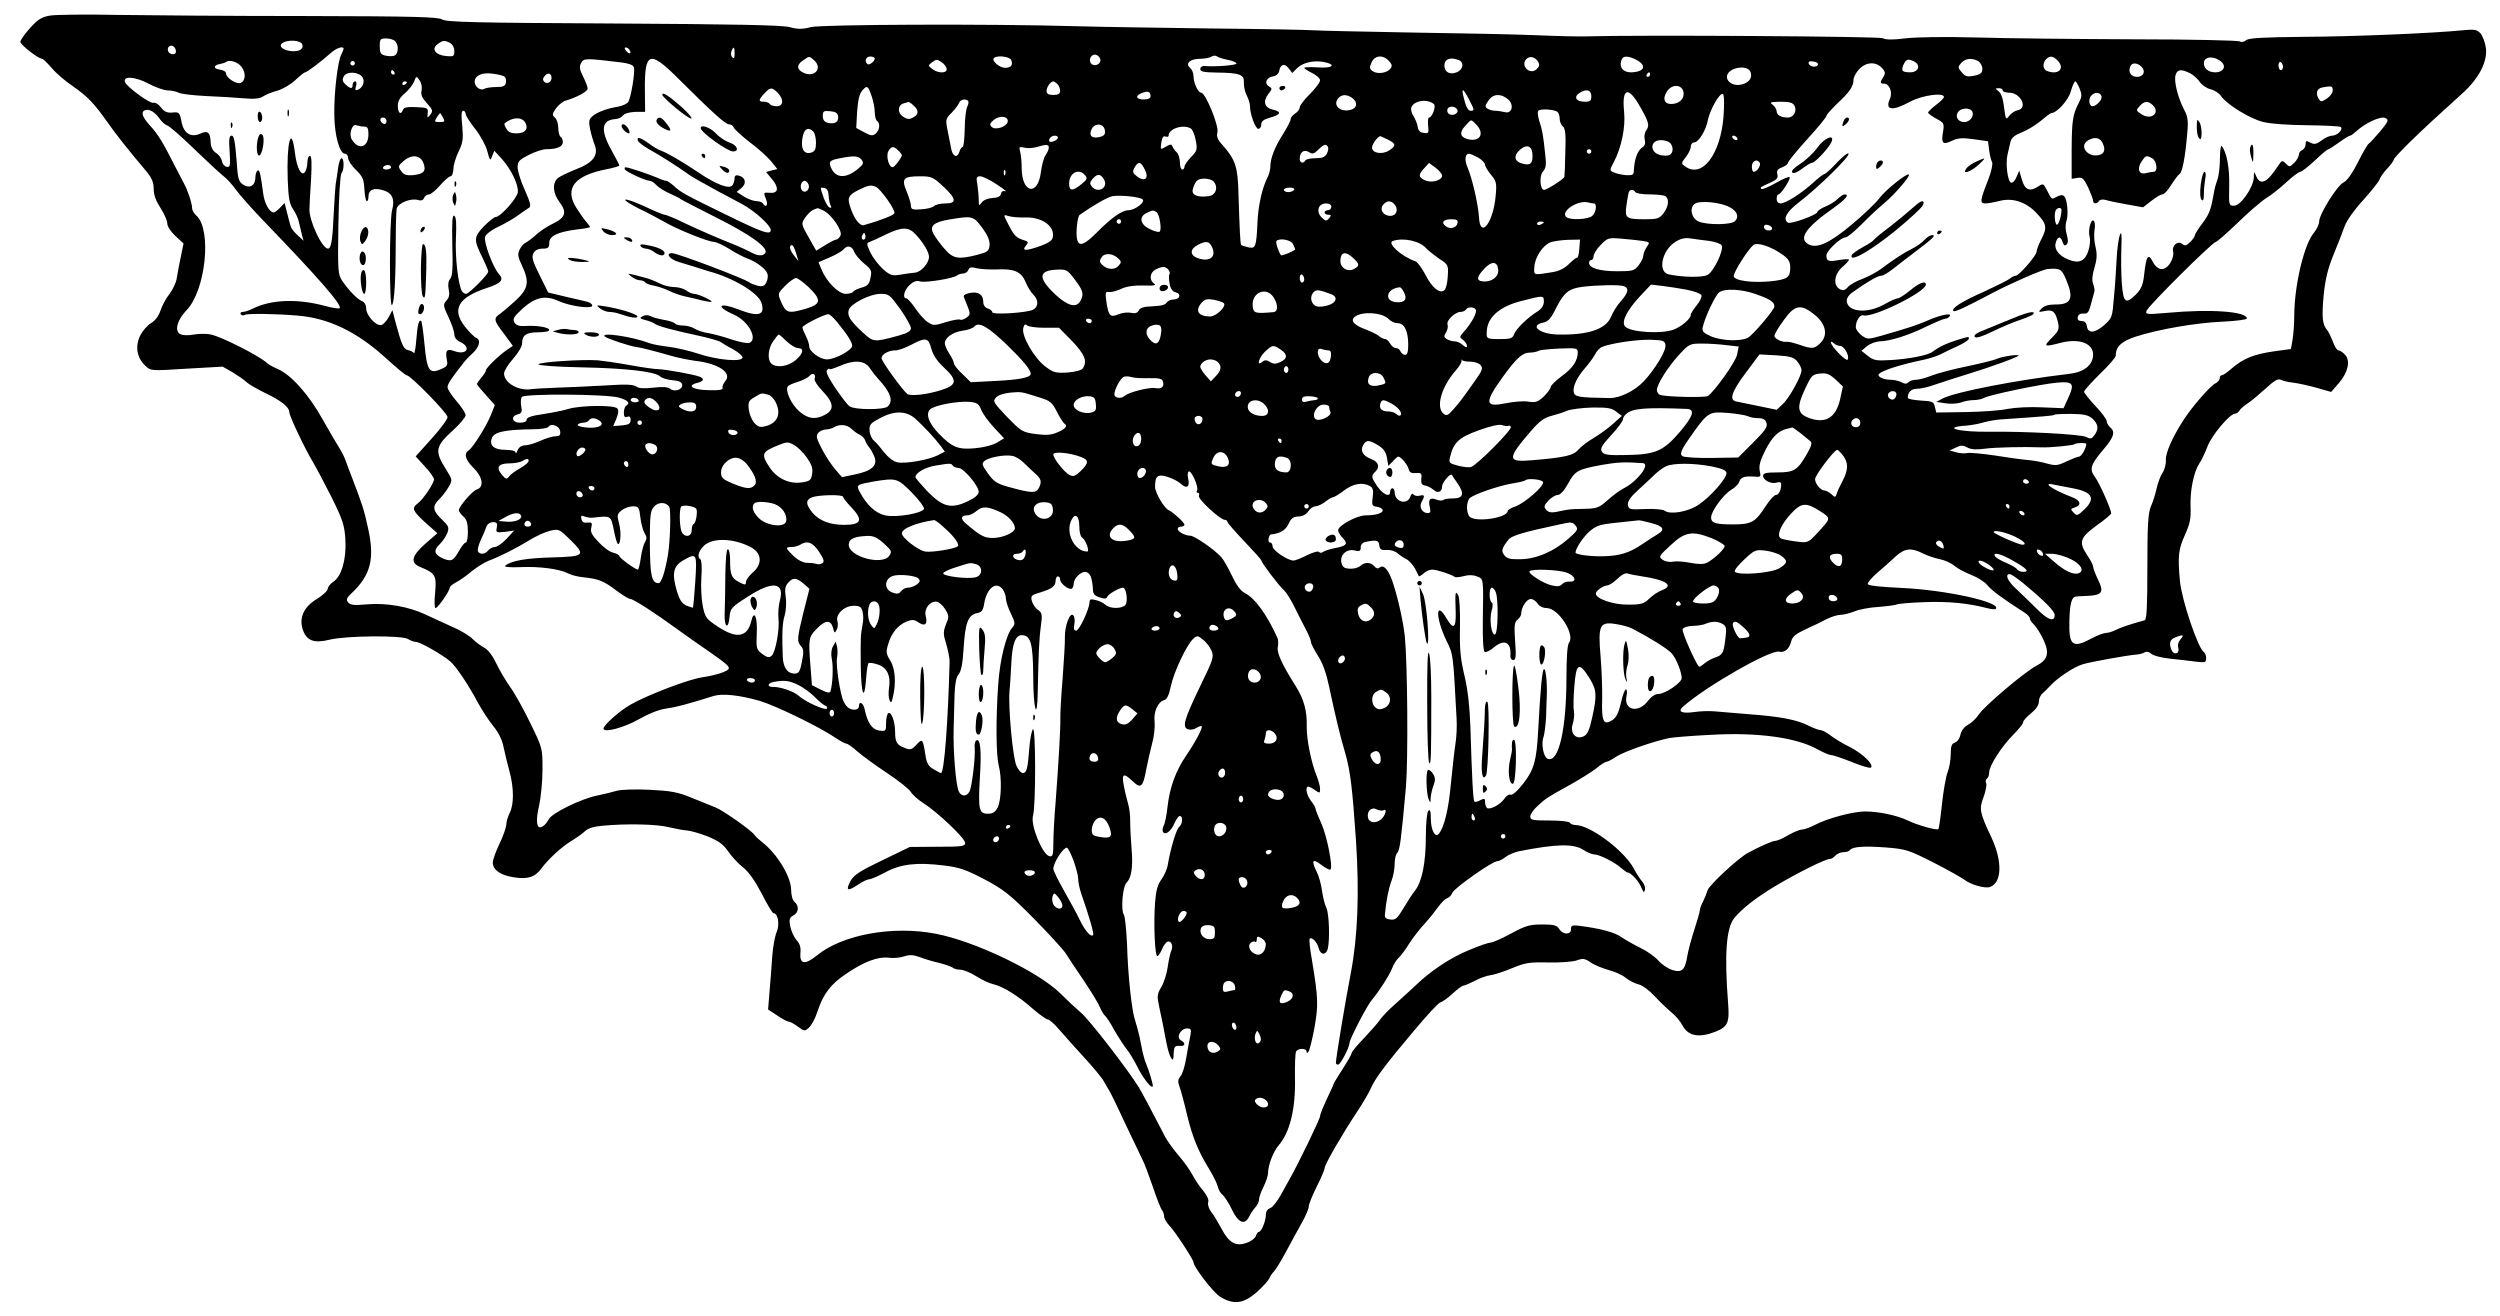 <?xml version="1.0" standalone="no"?>
<!DOCTYPE svg PUBLIC "-//W3C//DTD SVG 20010904//EN"
 "http://www.w3.org/TR/2001/REC-SVG-20010904/DTD/svg10.dtd">
<svg version="1.0" xmlns="http://www.w3.org/2000/svg"
 width="1106pt" height="582pt" viewBox="0 0 1106 582"
 preserveAspectRatio="xMidYMid meet">

<g transform="translate(0,582) scale(0.1,-0.1)"
fill="#000000" stroke="none">
<path d="M221 5751 c-36 -6 -54 -17 -88 -55 -24 -27 -43 -54 -43 -61 0 -13 80
-75 96 -75 4 0 23 -18 42 -40 19 -23 60 -58 91 -79 66 -46 95 -75 153 -157 39
-56 96 -128 178 -225 22 -27 30 -47 30 -75 0 -27 10 -53 30 -84 16 -25 30 -55
30 -68 0 -14 15 -36 36 -56 l36 -33 -12 -59 c-7 -32 -15 -75 -18 -94 -2 -19
-17 -50 -32 -70 -15 -19 -33 -52 -40 -74 -8 -24 -23 -44 -41 -55 -16 -9 -38
-34 -49 -56 -23 -48 -15 -98 24 -134 23 -22 25 -22 182 -12 l159 9 44 -25 c23
-14 51 -33 61 -43 9 -9 47 -31 84 -49 69 -33 106 -62 106 -85 0 -16 70 -164
105 -221 13 -22 50 -92 82 -155 50 -101 57 -124 61 -187 5 -87 -17 -164 -54
-187 -13 -9 -24 -23 -24 -31 0 -8 -22 -29 -50 -46 -57 -35 -78 -83 -60 -136
17 -48 50 -60 118 -43 74 18 319 20 347 3 11 -7 27 -13 36 -13 18 0 119 -58
152 -87 26 -23 84 -110 122 -183 17 -31 47 -77 67 -102 24 -29 40 -62 46 -94
6 -27 17 -75 26 -107 20 -73 20 -146 1 -183 -8 -16 -15 -39 -15 -51 0 -11 -13
-50 -30 -85 -16 -34 -30 -72 -30 -84 0 -32 34 -56 92 -65 62 -10 95 0 123 39
30 40 85 92 130 120 22 13 50 33 62 44 14 14 41 22 80 25 104 10 237 7 290 -6
29 -7 66 -14 82 -15 16 -1 57 -13 91 -26 48 -20 69 -34 91 -66 16 -23 46 -56
67 -72 25 -20 53 -60 82 -116 24 -47 47 -86 52 -86 20 0 28 -51 14 -83 -8 -18
-17 -68 -20 -112 -3 -44 -8 -114 -12 -156 l-6 -75 41 -27 c22 -15 45 -27 51
-27 6 0 24 -10 40 -22 29 -21 30 -21 49 -4 11 10 28 41 37 70 26 79 58 121
126 167 79 54 142 78 190 72 21 -3 51 0 68 6 24 8 40 7 68 -3 20 -8 60 -20 87
-26 28 -7 54 -17 60 -21 5 -5 20 -9 34 -9 13 0 45 -13 70 -29 25 -16 59 -32
75 -35 43 -10 111 -52 174 -108 30 -26 61 -48 67 -48 7 0 30 -20 51 -45 22
-25 71 -81 110 -123 39 -42 79 -90 88 -107 9 -16 21 -37 26 -45 5 -8 37 -73
70 -145 34 -71 67 -141 74 -155 8 -14 28 -68 46 -120 17 -52 36 -99 41 -104 5
-6 9 -18 9 -28 0 -9 11 -27 23 -40 22 -21 107 -151 107 -162 0 -21 88 -135
118 -153 58 -36 102 -31 159 18 26 23 52 51 58 63 5 11 15 26 21 31 6 6 30 44
52 85 22 41 54 100 71 130 17 30 31 63 31 73 0 10 16 49 35 87 19 38 35 75 35
82 0 16 79 152 142 247 27 40 54 87 62 105 18 43 63 104 193 258 56 67 108
123 116 124 7 1 31 18 53 38 21 20 44 36 49 36 6 0 28 10 50 21 22 12 53 23
70 25 16 2 59 16 95 31 58 24 76 27 159 25 52 -1 109 3 126 9 27 10 36 9 61
-8 16 -12 52 -26 79 -34 28 -7 62 -22 77 -35 15 -12 41 -25 57 -29 16 -3 48
-27 72 -53 24 -26 58 -58 75 -72 17 -14 38 -39 47 -56 25 -48 73 -57 147 -28
54 22 62 40 55 127 -17 214 -8 331 27 375 32 40 97 91 177 139 96 58 226 123
246 123 7 0 18 7 25 15 7 8 23 15 36 15 12 0 25 4 28 9 10 15 60 19 157 12 90
-7 102 -11 209 -65 63 -32 125 -67 139 -77 29 -23 93 -41 115 -33 53 20 55
114 6 219 -52 110 -55 126 -35 178 9 25 15 53 12 61 -4 9 -2 18 3 21 6 4 10
16 10 28 0 29 55 115 108 168 23 23 42 47 42 53 0 7 16 25 35 40 22 18 35 37
35 52 0 13 7 29 16 36 8 7 25 24 37 37 32 34 103 81 140 92 36 11 198 40 237
43 14 1 31 5 38 10 8 5 20 2 30 -7 9 -8 46 -17 82 -21 36 -4 86 -9 113 -13 43
-5 47 -4 47 15 0 12 -5 24 -10 27 -26 16 -98 231 -106 314 -10 111 -7 140 22
204 23 51 27 74 25 125 -3 71 14 154 39 192 10 14 25 47 36 75 18 49 99 145
122 145 6 0 15 6 19 13 4 8 21 22 36 32 16 10 51 40 80 66 38 35 55 45 67 39
9 -5 34 -11 56 -13 22 -3 69 -13 104 -23 l63 -18 34 39 c41 48 52 98 28 125
-10 11 -23 20 -30 20 -6 0 -17 17 -24 38 -8 20 -19 44 -26 52 -21 25 -24 57
-15 155 7 68 18 116 43 177 19 45 41 103 50 128 10 26 44 74 82 115 35 39 67
79 71 89 4 11 19 34 35 50 16 17 29 35 29 40 0 5 36 43 79 85 74 71 101 96
228 211 70 64 107 136 101 195 -3 25 -14 55 -24 67 -17 18 -27 19 -79 14 -131
-13 -482 -28 -706 -29 -180 -2 -240 -5 -252 -15 -10 -8 -21 -10 -29 -5 -7 4
-215 9 -463 9 -247 1 -560 4 -695 8 -148 4 -276 2 -323 -4 -54 -7 -85 -6 -98
1 -16 8 -1077 15 -1314 8 -27 -1 -124 1 -215 5 -91 4 -340 9 -555 12 -214 4
-410 8 -435 10 -25 2 -229 6 -455 8 -225 3 -493 7 -595 10 -380 11 -1124 8
-1173 -4 -37 -10 -58 -10 -94 0 -35 9 -246 13 -782 16 -609 3 -738 6 -755 18
-18 11 -123 14 -606 15 -322 0 -697 3 -835 5 -137 3 -270 1 -294 -3z m1527
-113 c17 -17 15 -57 -3 -64 -8 -4 -26 -3 -40 0 -21 5 -25 12 -25 41 0 32 3 35
28 35 15 0 33 -5 40 -12z m-411 -14 c8 -21 -14 -34 -50 -30 -37 4 -57 23 -37
36 25 16 80 12 87 -6z m654 6 c11 -6 19 -21 19 -36 0 -23 -3 -25 -36 -22 -47
4 -67 31 -39 52 24 18 31 19 56 6z m-1213 -33 c2 -10 -3 -17 -12 -17 -18 0
-29 16 -21 31 9 14 29 6 33 -14z m742 7 c0 -3 -5 -14 -10 -25 -16 -29 -33
-173 -31 -269 1 -90 24 -170 47 -170 8 0 14 -9 14 -19 0 -11 16 -35 35 -53 29
-28 35 -41 37 -85 2 -29 6 -53 11 -53 4 0 7 8 7 19 0 31 22 42 63 30 41 -11
55 -39 42 -87 -13 -45 -13 -434 -1 -422 11 11 17 118 17 305 0 55 2 110 4 122
6 25 63 48 95 38 13 -4 22 -1 26 9 3 9 13 16 22 16 8 0 30 18 49 40 19 22 40
40 46 40 7 0 12 15 13 33 0 17 11 52 23 77 19 39 21 55 16 113 -5 46 -4 67 4
67 6 0 11 -6 11 -14 0 -7 19 -37 42 -66 23 -29 47 -73 54 -99 11 -43 13 -44
21 -22 l10 24 33 -36 c41 -45 74 -114 71 -147 -3 -27 -77 -110 -98 -110 -7 0
-30 -19 -53 -42 -45 -48 -45 -59 -4 -141 13 -27 24 -53 24 -58 0 -13 -85 -99
-98 -99 -6 0 -14 5 -18 11 -17 28 -31 151 -27 235 3 65 1 94 -7 99 -9 6 -11
-25 -9 -127 3 -102 1 -139 -9 -151 -9 -11 -11 -27 -7 -47 5 -23 2 -37 -10 -50
-15 -17 -15 -22 9 -73 14 -29 26 -64 26 -76 0 -13 9 -26 24 -33 54 -24 31 -62
-25 -41 -32 12 -40 3 -32 -40 5 -23 1 -29 -28 -41 -50 -21 -60 -6 -71 111 -5
54 -12 100 -14 102 -10 11 -17 -14 -22 -79 -3 -40 -8 -67 -11 -62 -3 5 -15 11
-26 13 -20 4 -29 25 -57 130 l-12 47 -17 -32 c-9 -17 -24 -32 -32 -34 -24 -5
-67 43 -67 73 0 15 -7 28 -17 32 -21 8 -58 46 -88 89 -20 30 -21 41 -18 250 2
120 8 223 14 228 12 13 12 66 0 66 -5 0 -12 -19 -15 -42 -3 -24 -8 -56 -11
-73 -2 -16 -6 -78 -9 -138 -5 -110 -11 -147 -25 -147 -26 0 -84 124 -82 175 0
11 3 68 7 128 4 76 3 107 -5 107 -6 0 -11 -12 -11 -27 0 -16 -5 -35 -10 -43
-15 -24 -37 16 -45 83 -16 131 -38 46 -32 -119 3 -81 8 -108 24 -130 11 -16
23 -42 26 -59 4 -16 10 -41 13 -55 l7 -25 -26 24 c-15 13 -29 31 -31 40 -3 9
-10 36 -16 60 l-11 43 -20 -21 c-11 -11 -23 -21 -28 -21 -18 0 -40 38 -46 80
-13 96 -16 110 -26 105 -5 -4 -9 -17 -9 -29 0 -37 -25 -52 -54 -33 -21 14 -24
26 -30 116 -6 75 -11 101 -21 101 -11 0 -13 -16 -9 -71 4 -63 2 -70 -13 -67
-10 2 -19 13 -21 25 -2 12 -13 28 -26 36 -16 11 -23 26 -24 48 -1 43 -13 53
-45 38 -43 -19 -74 0 -84 53 -8 41 -11 43 -40 40 -23 -2 -36 3 -51 23 -11 14
-26 23 -33 20 -15 -5 -120 72 -126 92 -10 28 45 24 102 -6 32 -17 71 -31 87
-31 16 0 38 -5 48 -10 10 -6 65 -12 122 -15 57 -2 132 -7 167 -10 46 -4 70 -2
86 9 12 8 40 19 63 25 23 7 58 27 78 46 20 19 40 35 44 35 8 0 70 47 113 85
25 23 57 33 57 19z m1265 -5 c11 -17 -1 -21 -15 -4 -8 9 -8 15 -2 15 6 0 14
-5 17 -11z m465 -16 c0 -19 -3 -24 -10 -17 -6 6 -8 18 -4 27 9 24 14 21 14
-10z m1618 -26 c4 -20 -25 -34 -40 -19 -15 15 -1 44 19 40 10 -2 19 -11 21
-21z m565 -2 c20 -4 37 -11 37 -16 0 -8 -93 -15 -142 -11 -10 1 -18 -5 -18
-13 0 -12 15 -15 73 -16 102 -1 122 -9 120 -44 -1 -15 4 -40 12 -56 8 -15 15
-37 15 -49 0 -35 24 -100 37 -100 7 0 13 9 13 20 0 14 11 22 40 30 47 13 51
26 11 35 -37 8 -45 37 -20 69 18 23 18 25 3 34 -23 13 -11 40 18 44 13 2 24
11 27 23 5 31 24 37 42 13 l16 -21 21 21 c25 25 72 36 118 28 59 -12 40 -29
-26 -24 -33 2 -60 1 -60 -2 0 -3 16 -14 35 -23 19 -9 35 -24 35 -32 0 -9 -20
-36 -45 -61 -25 -24 -45 -51 -45 -59 0 -8 -9 -20 -20 -27 -11 -7 -20 -18 -20
-25 0 -7 -15 -36 -33 -65 -38 -59 -57 -109 -57 -145 0 -14 -6 -37 -14 -51 -22
-44 -40 -122 -43 -197 -5 -108 -8 -116 -41 -109 -15 4 -29 8 -31 10 -4 4 -7
66 -12 229 -3 117 -13 149 -72 215 -21 23 -26 37 -21 55 7 29 -53 175 -72 175
-14 0 -34 44 -34 74 0 13 -7 29 -15 36 -23 19 0 40 44 40 20 0 43 4 51 10 8 5
19 5 25 0 5 -4 27 -11 48 -15z m-1831 -2 c40 -36 -1 -80 -51 -53 -27 14 -27
34 2 53 28 20 27 20 49 0z m268 8 c0 -13 -26 -32 -33 -24 -14 13 -6 33 13 33
11 0 20 -4 20 -9z m604 -7 c8 -22 -1 -34 -28 -34 -24 0 -61 32 -49 43 13 14
71 7 77 -9z m1671 -4 c14 -15 15 -23 6 -34 -16 -20 -58 -25 -78 -11 -15 11
-15 17 -5 39 14 32 51 35 77 6z m659 -2 c8 -14 7 -21 -5 -33 -28 -29 -73 11
-48 42 15 17 38 13 53 -9z m436 7 c36 -19 39 -42 6 -51 -55 -14 -88 10 -72 52
7 18 29 18 66 -1z m1865 -5 c31 -35 0 -63 -49 -44 -19 7 -21 35 -4 52 17 17
32 15 53 -8z m724 -5 c21 -20 6 -45 -27 -45 -32 0 -52 16 -52 41 0 31 48 33
79 4z m-7082 -1 c33 -4 54 -11 57 -21 7 -16 -11 -128 -24 -153 -4 -8 -25 -18
-46 -22 -50 -8 -95 -25 -115 -44 -14 -12 -15 -23 -8 -57 5 -23 14 -54 20 -68
18 -46 -8 -80 -83 -108 -34 -14 -71 -31 -80 -39 -26 -22 -22 -68 8 -107 33
-44 26 -68 -31 -95 -25 -12 -58 -34 -75 -50 -16 -15 -37 -30 -45 -34 -8 -3
-20 -17 -26 -30 -10 -20 -8 -33 10 -70 34 -73 29 -102 -26 -154 -27 -25 -58
-51 -70 -60 -31 -20 -29 -29 17 -89 l39 -53 -25 -17 c-37 -25 -94 -81 -94 -91
0 -5 -9 -19 -20 -32 -11 -13 -20 -26 -20 -29 0 -3 18 -25 40 -49 l39 -44 -16
-41 c-19 -49 -81 -148 -100 -160 -22 -14 -14 -42 22 -77 40 -39 48 -85 15 -95
-20 -6 -80 -76 -80 -92 0 -6 9 -18 20 -28 15 -13 20 -31 20 -67 0 -26 -4 -48
-9 -48 -6 0 -20 -18 -32 -40 -24 -43 -34 -46 -73 -29 -35 17 -39 35 -11 61 13
13 28 35 34 50 9 24 6 31 -24 60 -41 38 -44 59 -11 90 13 13 31 37 41 54 17
30 17 31 -9 73 -55 87 -52 105 33 182 28 26 51 54 51 62 0 9 -18 37 -40 62
-22 25 -40 53 -40 62 0 14 15 37 70 107 8 11 27 31 43 45 29 28 35 58 13 67
-8 3 -30 25 -49 49 -60 77 -30 129 97 171 64 21 77 36 53 62 -26 29 -68 142
-61 164 3 11 28 31 57 44 29 14 68 36 87 50 19 14 41 29 49 34 12 6 9 20 -17
79 -18 39 -32 85 -32 101 0 26 7 33 50 55 27 14 62 25 77 25 47 0 73 11 73 31
0 10 -4 21 -10 24 -5 3 -10 21 -10 39 0 19 -7 39 -15 46 -13 11 -12 16 5 41
11 15 31 31 43 34 46 13 97 40 97 53 0 7 -9 31 -20 53 -16 31 -18 44 -9 60 11
22 19 22 176 3z m248 -66 c157 -156 214 -208 230 -208 9 0 18 -6 21 -14 3 -8
36 -38 72 -66 37 -27 79 -66 94 -84 l27 -34 -25 -6 -25 -7 26 -31 c32 -38 29
-64 -8 -61 -31 2 -30 3 -17 -31 9 -25 -2 -37 -15 -16 -3 6 -16 10 -28 10 -12
0 -37 9 -55 20 l-33 21 21 17 c24 20 19 47 -11 55 -13 4 -19 0 -19 -11 0 -10
-4 -23 -9 -31 -13 -20 -72 2 -154 58 -72 48 -134 84 -164 95 -10 3 -33 17 -52
31 -37 27 -55 32 -49 13 2 -7 24 -24 49 -38 49 -27 130 -79 169 -107 13 -10
38 -25 55 -34 16 -9 55 -30 85 -47 30 -16 78 -41 105 -56 54 -29 124 -93 125
-113 0 -24 -33 -13 -179 58 -201 98 -218 107 -248 135 -14 13 -30 24 -35 24
-6 0 -24 6 -41 14 -37 16 -127 46 -139 46 -5 0 -6 -4 -3 -10 7 -11 92 -50 110
-50 6 0 19 -8 29 -19 9 -10 36 -27 59 -37 23 -10 44 -21 47 -24 3 -3 75 -40
160 -83 150 -75 230 -133 216 -156 -10 -15 -33 -14 -64 3 -15 8 -43 21 -62 29
-97 39 -152 63 -227 98 -44 22 -86 39 -92 39 -7 0 -45 16 -87 36 -41 19 -80
33 -87 31 -7 -2 20 -20 58 -39 39 -18 90 -46 115 -60 54 -32 194 -88 218 -88
10 0 40 -14 68 -31 27 -18 63 -36 79 -42 40 -14 84 -47 90 -68 4 -10 1 -27 -5
-39 -8 -16 -17 -19 -38 -14 -15 4 -32 10 -37 15 -23 17 -318 129 -342 129 -31
0 -9 -28 30 -39 23 -7 56 -17 72 -22 17 -6 44 -14 60 -19 104 -27 218 -94 233
-138 19 -56 -11 -66 -98 -32 -89 35 -109 16 -23 -22 64 -28 108 -109 68 -125
-9 -3 -44 4 -78 15 -34 12 -80 24 -102 28 -22 3 -50 12 -62 20 -12 8 -36 14
-52 14 -16 0 -32 4 -35 9 -4 5 -25 12 -49 16 -23 4 -50 11 -60 17 -11 5 -24 5
-34 -1 -15 -8 -13 -10 12 -17 17 -4 35 -11 41 -16 14 -11 86 -30 194 -53 47
-10 91 -23 98 -28 7 -5 31 -20 55 -32 23 -13 42 -29 42 -36 0 -22 -112 -12
-195 16 -39 13 -99 27 -133 31 -34 4 -73 11 -87 17 -73 28 -218 49 -194 28 10
-9 108 -42 139 -46 22 -3 69 -15 154 -39 30 -9 77 -18 105 -22 106 -12 167
-54 134 -91 -8 -10 -14 -23 -11 -29 3 -8 -16 -12 -63 -10 -70 1 -98 20 -50 32
30 7 34 19 10 28 -26 10 -156 33 -184 33 -14 0 -70 8 -125 18 -55 10 -118 19
-140 21 -70 5 -266 -8 -263 -18 2 -5 83 -11 188 -13 196 -4 325 -18 350 -40 8
-8 33 -15 55 -17 28 -2 41 -8 43 -20 4 -21 -34 -34 -53 -18 -10 8 -34 10 -75
5 -42 -5 -65 -3 -75 5 -11 9 -45 11 -133 5 -64 -4 -162 -8 -218 -10 -55 -2
-105 -5 -110 -6 -57 -11 -124 26 -124 69 0 11 18 40 40 65 23 26 40 55 40 69
0 36 19 48 72 48 26 0 48 4 48 10 0 12 -54 21 -104 18 -28 -2 -41 2 -50 15 -9
16 -4 25 36 62 57 51 100 60 160 33 51 -23 148 -36 148 -20 0 7 -10 14 -22 17
-13 3 -57 14 -98 23 l-75 18 -38 77 c-31 62 -36 80 -27 97 7 13 21 20 40 20
25 0 30 4 30 26 0 30 37 48 123 59 31 3 57 8 57 11 0 2 -7 12 -16 22 -8 9 -28
37 -44 62 -54 86 -10 143 132 171 32 6 58 14 58 17 0 3 -16 33 -35 68 -50 89
-44 133 17 137 13 1 28 8 34 16 7 9 29 15 55 16 l43 0 -1 94 c-2 171 20 180
142 59z m1193 38 c4 -21 -37 -22 -64 -1 -19 15 -19 15 0 30 17 13 23 13 40 1
12 -7 22 -21 24 -30z m2266 38 c25 -10 19 -43 -10 -54 -30 -12 -54 1 -54 30 0
29 26 39 64 24z m2028 -17 c12 -19 -4 -37 -31 -37 -36 0 -42 7 -29 36 9 18 16
23 32 18 12 -4 24 -11 28 -17z m269 13 c10 -6 19 -21 19 -34 0 -19 -7 -25 -37
-31 -31 -6 -40 -3 -55 16 -17 20 -17 23 -2 40 19 21 46 24 75 9z m-7683 -25
c21 -27 19 -63 -4 -72 -18 -7 -64 23 -64 42 0 8 -12 15 -27 17 -31 3 -29 21 1
25 11 2 22 6 25 8 13 13 52 2 69 -20z m502 15 c0 -5 -4 -10 -10 -10 -5 0 -10
5 -10 10 0 6 5 10 10 10 6 0 10 -4 10 -10z m6473 -5 c-4 -15 -36 -12 -41 3 -3
9 3 13 19 10 13 -1 23 -7 22 -13z m2057 -11 c0 -8 -4 -14 -10 -14 -5 0 -10 9
-10 21 0 11 5 17 10 14 6 -3 10 -13 10 -21z m-1774 -5 c15 -16 16 -24 6 -39
-16 -25 -15 -30 3 -30 24 0 39 -39 26 -67 -23 -51 10 -56 89 -13 54 29 150 42
150 21 0 -5 -16 -21 -35 -35 -19 -15 -35 -30 -35 -34 0 -4 16 -16 36 -27 34
-18 36 -21 30 -58 -9 -52 -1 -59 39 -40 27 13 46 14 97 7 l63 -9 5 -40 c3 -22
9 -46 13 -52 4 -7 -3 -41 -16 -75 -38 -96 -39 -108 -14 -108 12 0 38 5 59 10
59 17 120 -2 167 -52 46 -49 49 -64 21 -118 -11 -22 -20 -45 -20 -53 0 -17
-78 -107 -93 -107 -6 0 -18 -6 -26 -13 -9 -7 -59 -32 -111 -56 -100 -44 -149
-75 -138 -87 6 -5 47 13 173 80 86 45 223 105 245 106 53 4 61 0 80 -46 36
-84 24 -112 -48 -111 -28 0 -49 -6 -60 -18 -16 -16 -15 -17 14 -11 36 8 48 -3
59 -52 6 -28 2 -37 -28 -67 -39 -39 -35 -41 42 -21 80 20 141 -3 141 -53 -1
-46 -39 -77 -106 -85 -231 -27 -505 -80 -560 -109 l-28 -15 40 -6 c22 -4 52
-2 68 3 15 6 41 11 57 11 16 0 37 4 47 10 23 13 252 61 321 67 72 7 80 -4 52
-65 l-22 -48 -95 4 c-53 3 -121 -1 -152 -7 -31 -7 -115 -13 -186 -14 l-130 -2
-6 25 c-5 23 -11 25 -63 28 -31 2 -57 7 -57 12 0 25 15 40 41 40 15 0 52 8 81
19 29 10 94 31 143 46 99 30 225 76 225 82 0 7 -78 -5 -97 -15 -10 -5 -67 -19
-128 -32 -60 -12 -132 -31 -158 -41 -26 -11 -58 -19 -70 -19 -13 0 -28 -5 -34
-11 -8 -8 -17 -8 -31 0 -11 6 -33 11 -49 11 -32 0 -61 15 -50 26 16 16 94 41
200 63 27 6 60 17 75 25 15 8 48 24 75 36 26 12 47 26 47 31 0 11 4 12 -51 -5
-46 -14 -80 -30 -109 -52 -21 -16 -103 -32 -187 -37 -62 -4 -75 -1 -99 18
l-29 23 25 21 c14 11 39 20 56 21 44 0 129 27 208 66 39 19 75 34 82 34 7 0
16 5 20 12 10 15 -42 5 -98 -20 -43 -19 -86 -33 -204 -67 -60 -17 -63 -17 -88
1 -14 11 -26 27 -26 37 0 27 19 57 33 52 38 -14 277 103 277 136 0 19 -29 8
-70 -26 -23 -19 -48 -35 -55 -35 -7 0 -34 -12 -60 -27 -77 -43 -165 -33 -165
18 0 10 10 25 23 34 67 48 114 75 129 75 9 0 34 15 56 33 22 17 61 48 87 67
86 65 101 79 84 80 -9 0 -24 -9 -35 -21 -10 -12 -36 -30 -56 -40 -38 -19 -78
-45 -138 -90 -19 -14 -56 -33 -81 -43 -26 -9 -54 -25 -64 -36 -13 -15 -22 -17
-36 -9 -30 16 -25 66 11 97 17 15 30 29 30 33 0 3 -19 3 -42 -1 -49 -9 -58 -6
-58 20 0 20 63 80 85 80 8 0 40 27 72 59 32 33 78 75 102 95 44 37 113 117
106 124 -8 8 -102 -67 -130 -104 -16 -22 -71 -74 -121 -116 -99 -83 -155 -109
-193 -89 -46 25 -13 74 108 159 57 41 75 62 51 62 -5 0 -19 -9 -30 -20 -11
-11 -35 -26 -55 -34 -19 -8 -35 -19 -35 -24 0 -12 -117 -55 -130 -47 -24 15
-7 47 46 88 83 63 227 203 222 217 -2 6 -25 -11 -51 -39 -26 -28 -51 -51 -56
-51 -4 0 -25 -16 -47 -36 -52 -48 -124 -94 -146 -94 -11 0 -18 7 -18 20 0 11
3 20 8 20 11 0 56 70 49 76 -3 4 -31 -8 -62 -26 -31 -18 -59 -29 -62 -26 -8 7
-7 7 39 28 29 13 35 21 31 37 -4 16 1 23 21 31 14 5 26 14 26 20 0 5 38 52 85
104 47 51 85 98 85 103 0 5 22 30 49 56 54 50 71 75 71 105 0 10 11 31 25 46
30 32 74 35 101 5z m1148 6 c20 -21 9 -45 -20 -45 -26 0 -40 20 -30 45 7 19
30 19 50 0z m-1729 -25 c8 -25 -7 -46 -41 -54 -31 -8 -64 9 -64 34 0 41 93 58
105 20z m-6000 0 c3 -5 1 -10 -4 -10 -6 0 -11 5 -11 10 0 6 2 10 4 10 3 0 8
-4 11 -10z m7944 -4 c15 -8 35 -26 44 -40 9 -13 30 -27 47 -31 17 -4 37 -17
46 -30 24 -36 124 -98 184 -114 34 -9 110 -14 197 -15 78 -1 145 -4 149 -8 11
-11 -16 -38 -38 -38 -10 0 -32 -9 -47 -21 -23 -17 -32 -19 -50 -10 -18 10 -21
9 -21 -8 0 -10 -7 -21 -15 -25 -8 -3 -15 -12 -15 -21 0 -8 -9 -24 -20 -35 -19
-19 -22 -20 -37 -4 -16 16 -18 15 -33 -7 -51 -79 -81 -93 -100 -45 -8 19 -9
18 -9 -8 -1 -44 -58 -126 -87 -126 -23 0 -24 1 -22 88 2 80 -11 148 -33 176
-4 5 -8 -20 -8 -55 0 -36 -5 -77 -11 -93 -6 -16 -13 -41 -15 -55 -14 -81 -21
-98 -51 -138 -19 -25 -34 -49 -34 -54 0 -5 -9 -18 -21 -30 -16 -16 -23 -18
-35 -8 -19 16 -47 -7 -40 -35 3 -11 -2 -32 -12 -48 -23 -39 -57 -37 -78 4 -20
39 -29 27 -38 -55 -5 -47 -13 -65 -35 -88 -47 -47 -57 -39 -64 46 -3 41 -4
112 -2 158 2 63 1 76 -7 57 -5 -14 -12 -61 -14 -105 -2 -44 -7 -121 -12 -171
-7 -88 -8 -91 -44 -123 -42 -36 -71 -37 -76 -3 -2 14 -10 22 -23 22 -14 0 -19
5 -17 18 3 11 12 16 26 15 17 -2 23 5 32 40 6 23 13 48 15 55 3 7 0 23 -5 36
-6 16 -4 40 6 72 11 37 12 59 5 90 -6 22 -8 56 -5 76 4 20 2 38 -4 42 -13 8
-26 -47 -17 -73 3 -11 1 -38 -6 -60 -13 -44 -40 -58 -84 -41 -45 17 -68 46
-61 74 8 31 22 34 31 5 5 -15 10 -18 18 -10 7 7 7 21 0 44 -6 19 -6 43 -2 56
11 28 5 99 -9 113 -7 7 -17 6 -32 -2 -25 -13 -22 -15 -44 28 -16 31 -17 32
-41 16 -36 -23 -57 -14 -70 31 l-12 40 -12 -28 c-6 -16 -17 -27 -24 -25 -15 5
-25 82 -16 123 4 17 10 42 13 56 4 19 17 30 49 43 24 9 62 32 85 51 22 19 43
35 47 35 24 0 75 56 86 95 7 25 16 45 20 45 4 0 12 -14 19 -31 11 -27 11 -36
-3 -63 -28 -55 -31 -79 -32 -209 l0 -128 25 4 c22 4 28 -1 48 -42 12 -27 22
-53 22 -59 0 -15 17 -15 26 -1 3 6 16 8 28 5 11 -4 54 -13 94 -20 l73 -13 36
28 c20 16 42 29 49 29 8 0 26 19 40 43 15 23 31 45 37 48 12 8 25 78 33 175 6
61 3 78 -14 110 -27 52 -46 127 -37 153 8 25 25 26 64 7z m-8085 -18 c12 -20
0 -48 -23 -56 -9 -3 -11 2 -6 17 4 12 2 21 -4 21 -6 0 -11 -7 -11 -15 0 -19
-9 -19 -31 1 -14 13 -16 21 -8 36 13 24 67 21 83 -4z m629 2 c5 -4 7 -16 5
-26 -3 -15 -12 -19 -43 -19 -22 0 -46 -4 -53 -8 -16 -10 -42 9 -42 31 0 28 32
43 80 36 25 -3 49 -9 53 -14z m207 -5 c0 -19 -20 -29 -32 -17 -8 8 -7 16 2 26
14 17 30 12 30 -9z m4860 15 c0 -5 -5 -10 -11 -10 -5 0 -7 5 -4 10 3 6 8 10
11 10 2 0 4 -4 4 -10z m-5435 -70 c-4 -19 2 -33 24 -57 26 -29 27 -34 15 -50
-14 -17 -14 -16 -12 6 3 23 0 25 -50 27 -39 2 -54 -1 -59 -11 -9 -26 -23 -16
-23 16 0 22 9 38 31 56 17 15 35 38 41 52 9 25 10 26 24 6 8 -11 12 -30 9 -45z
m-65 36 c0 -3 -4 -8 -10 -11 -5 -3 -10 -1 -10 4 0 6 5 11 10 11 6 0 10 -2 10
-4z m2878 -8 c7 -7 12 -20 12 -30 0 -13 -8 -18 -30 -18 -22 0 -30 5 -30 18 0
17 18 42 30 42 3 0 11 -5 18 -12z m-821 -56 c7 -20 13 -51 13 -69 0 -17 5 -35
10 -38 15 -9 12 -41 -6 -56 -13 -11 -21 -10 -51 6 l-35 19 4 73 c4 52 10 79
23 93 21 24 25 22 42 -28z m3591 19 c4 -29 -20 -51 -55 -51 -31 0 -39 24 -18
56 22 34 68 31 73 -5z m2872 9 c0 -11 -12 -27 -26 -36 -22 -15 -27 -15 -35 -3
-16 25 -10 47 14 52 42 8 47 7 47 -13z m-6880 -10 c29 -29 26 -60 -4 -60 -14
0 -28 5 -31 10 -3 6 -15 10 -26 10 -25 0 -24 8 3 37 26 28 33 28 58 3z m5420
10 c0 -5 13 -10 28 -10 53 0 85 -70 37 -78 -11 -2 -27 -13 -36 -24 -15 -20
-16 -18 -23 37 -4 37 -13 63 -24 71 -16 13 -16 13 1 14 9 0 17 -4 17 -10z
m-3770 -26 c0 -9 -11 -14 -30 -14 -35 0 -40 17 -7 29 26 10 37 6 37 -15z
m1409 -14 c25 -48 25 -50 6 -50 -8 0 -19 16 -24 38 -19 66 -12 70 18 12z m541
15 c0 -21 -5 -25 -29 -25 -37 0 -50 19 -26 37 31 22 55 16 55 -12z m207 -32
c47 -80 52 -97 37 -118 -8 -10 -11 -29 -8 -42 5 -18 1 -28 -14 -38 -19 -14
-32 -54 -34 -101 0 -17 -6 -20 -32 -19 -17 1 -41 6 -53 11 -23 9 -23 10 -5 44
36 67 54 159 47 226 -10 99 15 114 62 37z m378 -57 c-13 -169 -95 -277 -170
-222 -18 13 -18 14 3 41 12 15 22 36 22 46 0 11 7 19 15 19 20 0 53 55 61 100
9 45 53 122 66 114 6 -4 7 -40 3 -98z m1672 89 c5 -15 -21 -44 -40 -45 -14 0
-19 30 -7 45 16 19 39 19 47 0z m-3314 -9 c25 -19 21 -45 -8 -52 -46 -12 -80
20 -55 51 15 18 39 19 63 1z m687 -4 c30 -24 20 -67 -13 -58 -12 3 -31 6 -42
6 -11 0 -26 4 -34 9 -12 8 -12 13 3 35 20 31 54 34 86 8z m-2387 -8 c3 -4 2
-15 -4 -26 -5 -10 -11 -55 -11 -98 -1 -44 -5 -80 -9 -80 -4 0 -11 -9 -14 -20
-10 -33 -32 -23 -38 18 -4 20 -11 57 -16 81 -8 41 -7 47 19 72 15 16 30 35 33
44 6 15 28 20 40 9z m2061 -15 c10 -9 -8 -59 -22 -59 -4 0 -6 -16 -4 -36 4
-33 2 -35 -19 -32 -17 2 -25 11 -27 27 -2 14 -11 35 -19 48 -8 12 -13 30 -9
38 11 31 73 39 100 14z m-2302 -6 c24 -21 23 -40 -3 -53 -16 -9 -26 -8 -44 4
-26 17 -24 52 4 59 9 3 18 5 20 6 3 0 13 -6 23 -16z m3897 -1 c12 -23 -4 -52
-29 -52 -30 0 -50 11 -50 27 0 9 -8 22 -17 29 -16 12 -11 13 34 14 40 0 55 -4
62 -18z m1586 2 c33 -34 -8 -67 -50 -40 -26 17 -26 18 -9 37 21 23 37 24 59 3z
m-3077 -21 c5 -17 -26 -29 -40 -15 -6 6 -7 15 -3 22 9 14 37 9 43 -7z m-5742
-38 c9 -13 24 -27 34 -30 10 -3 62 -49 117 -102 54 -52 112 -106 128 -119 17
-12 44 -42 60 -65 17 -23 71 -84 120 -135 249 -258 353 -378 337 -388 -4 -2
-32 2 -62 10 -124 34 -242 29 -323 -12 -16 -8 -35 -14 -43 -14 -9 0 -12 -5 -9
-10 4 -6 12 -7 18 -3 11 7 135 5 232 -3 139 -11 265 -72 393 -189 45 -41 86
-75 91 -75 17 0 181 -168 181 -185 0 -10 -32 -53 -71 -96 l-70 -78 40 -44 c23
-24 41 -50 41 -58 0 -17 -49 -90 -73 -107 -27 -20 -21 -33 35 -84 l53 -47 -53
-46 c-63 -56 -69 -86 -19 -105 63 -26 69 -37 62 -112 -4 -40 -3 -68 2 -68 10
0 63 76 63 91 0 5 13 15 28 23 16 8 47 30 69 49 23 18 56 39 74 46 51 19 128
58 184 93 28 17 68 35 89 40 38 9 41 7 88 -39 71 -70 66 -75 -80 -79 -115 -3
-183 -15 -207 -37 -6 -5 21 -8 65 -6 87 4 174 -8 212 -27 14 -8 46 -16 70 -18
66 -7 89 -16 144 -58 28 -21 56 -38 63 -38 13 0 108 -61 205 -132 33 -24 93
-66 135 -95 110 -77 112 -79 70 -97 -20 -8 -60 -18 -90 -22 -57 -7 -244 -78
-319 -121 -48 -27 -120 -91 -120 -106 0 -21 94 5 158 42 40 23 87 42 117 46
44 6 87 17 212 56 39 12 115 4 205 -22 68 -20 264 -115 334 -163 21 -14 43
-26 49 -26 5 0 28 -16 50 -36 22 -19 81 -62 131 -95 50 -33 96 -70 103 -82 7
-12 32 -35 56 -50 63 -40 185 -156 185 -176 0 -15 -13 -17 -122 -17 l-123 -1
-122 -59 c-98 -47 -126 -65 -140 -91 -23 -43 -14 -48 31 -18 20 14 43 25 51
25 8 0 40 14 72 31 68 37 140 45 260 30 67 -8 98 -19 178 -61 85 -45 112 -66
219 -174 66 -67 130 -137 141 -154 11 -18 46 -71 79 -119 32 -48 65 -101 72
-119 8 -18 18 -35 23 -38 5 -3 24 -32 41 -64 18 -31 43 -69 54 -83 12 -14 34
-51 49 -81 26 -52 67 -102 67 -81 0 11 -17 68 -30 98 -5 11 -11 34 -15 50 -3
17 -10 48 -14 70 -5 22 -14 54 -19 70 -15 42 -32 197 -36 338 -3 65 -9 123
-14 130 -14 20 -6 124 12 142 22 22 29 71 22 151 -3 38 -6 91 -6 117 1 27 -4
63 -9 80 -5 18 -14 53 -19 80 -11 55 -2 60 40 20 35 -34 45 -25 59 53 6 32 18
84 26 115 9 31 13 74 11 95 -6 44 15 90 43 97 12 3 21 23 29 62 13 62 70 183
99 209 17 15 20 15 43 -4 14 -10 31 -33 38 -49 11 -27 7 -39 -50 -156 -71
-147 -81 -182 -55 -191 10 -4 26 -2 37 5 11 7 22 11 24 8 6 -6 -25 -66 -68
-129 -47 -69 -73 -141 -83 -228 -4 -36 -11 -73 -17 -83 -5 -9 -6 -22 -3 -27
10 -17 35 2 50 36 8 19 19 34 24 34 16 0 13 -36 -3 -49 -12 -10 -38 -96 -50
-169 -3 -18 -16 -46 -28 -63 -17 -23 -24 -49 -28 -102 -7 -94 -1 -237 10 -237
4 0 13 13 20 29 6 16 18 32 25 35 17 6 27 -20 16 -42 -4 -9 -11 -41 -15 -70
-4 -28 -16 -68 -28 -88 -19 -32 -20 -41 -10 -87 12 -55 18 -84 32 -159 5 -26
13 -55 19 -65 11 -18 12 -16 14 27 2 20 7 24 25 23 26 -3 29 12 6 25 -22 12
-1 52 27 52 19 0 20 -4 15 -33 -4 -17 -12 -61 -18 -97 -6 -36 -17 -73 -26 -82
-11 -14 -12 -23 -4 -45 6 -16 21 -71 33 -123 24 -100 50 -164 99 -243 16 -26
33 -60 37 -75 3 -15 13 -32 22 -38 8 -7 27 -36 41 -65 28 -59 56 -71 76 -32 6
13 18 31 27 41 10 10 17 26 17 36 0 9 9 34 20 56 11 22 20 50 20 62 0 34 24
95 46 120 50 57 76 161 73 297 -1 59 1 113 5 119 9 16 46 15 46 0 0 -7 3 -8 8
-2 5 5 17 53 27 106 18 102 17 132 -11 301 -9 49 -13 91 -10 94 9 10 34 -16
40 -42 8 -31 32 -32 40 -3 10 40 6 158 -6 181 -6 12 -15 45 -19 74 -4 29 -14
67 -23 84 -26 53 -20 63 19 33 20 -15 38 -24 41 -21 12 11 -16 150 -40 203
-14 31 -26 61 -26 66 0 5 -9 21 -20 35 -20 25 -27 63 -12 63 4 0 18 -7 30 -16
21 -14 22 -14 22 6 0 11 -7 37 -15 57 -24 58 -45 163 -44 218 2 69 -12 121
-49 180 -62 98 -84 147 -79 173 3 14 2 33 -2 41 -48 105 -99 174 -143 197 -20
10 -38 35 -58 77 -16 34 -37 71 -47 82 -29 33 -119 95 -137 95 -23 0 -56 18
-56 30 0 6 7 10 15 10 8 0 15 4 15 9 0 9 -50 55 -68 63 -21 8 -62 78 -62 104
0 49 12 58 56 44 22 -7 49 -21 60 -32 26 -23 39 -10 30 27 -3 13 -2 26 3 29
11 7 45 -69 37 -83 -4 -6 -3 -11 3 -11 6 0 8 -6 5 -14 -5 -14 94 -106 115
-106 6 0 11 -4 11 -9 0 -4 34 -43 75 -86 41 -43 75 -81 75 -84 0 -10 79 -114
99 -131 10 -8 33 -44 50 -80 18 -36 41 -82 52 -102 10 -20 19 -42 19 -49 0 -7
14 -34 31 -61 21 -32 37 -78 49 -136 29 -135 47 -212 71 -293 23 -79 32 -156
48 -389 15 -231 8 -422 -23 -585 -24 -123 -66 -377 -66 -397 0 -5 4 -8 10 -8
10 0 50 76 50 95 0 17 77 165 98 190 31 36 78 109 91 142 7 18 20 38 28 45 8
7 30 35 47 63 18 28 49 68 70 90 20 22 46 55 59 73 12 17 30 35 39 38 9 3 20
14 23 24 7 20 177 140 199 140 7 0 24 8 37 19 13 10 40 21 59 25 168 33 242
34 285 6 17 -11 38 -20 48 -20 23 0 93 -36 120 -61 12 -10 24 -19 27 -19 15 0
50 -38 61 -66 10 -23 13 -25 16 -11 3 10 -3 27 -12 37 -9 10 -26 36 -38 59
-43 79 -193 191 -257 191 -10 0 -22 5 -25 10 -3 6 -44 10 -91 10 -74 0 -84 2
-84 18 0 10 15 31 33 47 37 34 40 36 143 93 43 24 94 56 115 72 20 17 41 30
47 30 5 0 24 10 43 23 32 21 165 68 235 82 17 3 99 10 183 14 207 12 382 -12
475 -66 23 -12 47 -23 55 -23 8 0 50 -14 93 -31 43 -18 82 -29 85 -25 14 13
-35 61 -93 91 -33 16 -72 40 -88 53 -16 12 -35 22 -43 22 -7 0 -31 9 -51 19
-52 27 -127 41 -262 51 -63 5 -134 11 -156 13 -23 2 -62 1 -87 -3 -57 -8 -77
1 -51 24 100 89 387 253 425 243 24 -6 45 12 53 45 5 21 19 33 64 54 31 14 73
34 93 45 20 10 48 19 62 19 13 0 41 7 61 15 21 9 69 18 108 20 38 3 74 8 80
11 5 3 60 8 121 10 104 4 191 -4 276 -26 19 -5 37 -7 40 -4 29 29 -219 84
-418 93 -90 4 -146 10 -148 17 -2 6 17 28 42 50 25 21 62 54 81 72 41 37 69
40 122 13 20 -10 54 -21 74 -25 21 -4 50 -17 65 -30 15 -12 49 -30 75 -40 26
-10 58 -30 70 -45 20 -24 66 -58 164 -121 13 -8 24 -20 24 -26 0 -6 8 -18 18
-27 10 -10 29 -39 42 -67 28 -60 20 -89 -32 -116 -50 -26 -230 -178 -253 -214
-11 -17 -33 -38 -48 -46 -17 -9 -30 -26 -34 -44 -3 -16 -14 -32 -24 -35 -15
-5 -19 -16 -19 -50 0 -25 -6 -62 -14 -82 -8 -21 -19 -85 -25 -142 -6 -58 -13
-107 -16 -109 -6 -7 -94 18 -135 38 -45 22 -128 40 -188 40 -54 0 -167 -30
-224 -60 -21 -11 -46 -20 -56 -20 -9 0 -37 -11 -61 -25 -23 -14 -49 -25 -57
-25 -12 0 -65 -23 -121 -53 -44 -24 -172 -143 -179 -166 -4 -14 -13 -36 -20
-50 -8 -14 -14 -32 -14 -38 0 -7 -11 -45 -24 -85 -13 -40 -27 -92 -31 -115
-10 -65 -24 -78 -68 -64 -20 7 -48 26 -61 42 -14 16 -49 41 -78 55 -29 14 -67
36 -85 48 -29 21 -91 38 -185 50 -33 4 -38 2 -38 -15 0 -26 -36 -25 -52 1 -11
17 -24 20 -76 20 -54 0 -73 -5 -137 -40 -41 -22 -81 -40 -90 -40 -9 0 -51 -14
-93 -32 -84 -34 -172 -92 -242 -160 -25 -23 -66 -61 -91 -83 -25 -22 -53 -51
-62 -64 -8 -13 -41 -50 -71 -82 -31 -32 -56 -62 -56 -67 0 -5 -18 -37 -40 -71
-22 -34 -40 -64 -40 -66 0 -3 -14 -33 -30 -67 -16 -34 -30 -68 -30 -76 0 -12
-98 -214 -134 -277 -6 -11 -24 -44 -40 -72 -16 -29 -37 -55 -47 -58 -12 -4
-19 -16 -19 -30 0 -28 -20 -75 -31 -75 -4 0 -10 -8 -13 -18 -4 -10 -21 -24
-40 -30 -48 -18 -79 -1 -112 62 -15 28 -35 62 -46 75 -10 13 -16 32 -13 42 4
11 -5 30 -22 51 -16 18 -37 50 -48 71 -11 21 -38 59 -61 85 -22 26 -49 63 -59
82 -70 136 -99 189 -117 220 -50 80 -219 299 -255 329 -21 18 -63 57 -93 87
-98 96 -377 230 -550 263 -191 37 -414 -4 -526 -96 -53 -43 -77 -39 -73 11 3
25 -3 42 -18 58 -11 13 -23 40 -27 60 -6 31 -3 39 14 48 24 13 26 42 5 60 -9
7 -15 30 -15 54 -1 58 -62 159 -127 209 -15 12 -31 27 -35 33 -13 20 -141 110
-173 122 -16 6 -63 25 -104 42 -63 26 -91 31 -188 36 -63 3 -128 1 -146 -5
-17 -5 -57 -15 -87 -21 -69 -14 -198 -77 -212 -104 -11 -21 -27 -36 -39 -36
-16 0 -18 37 -4 96 8 36 15 108 15 160 0 95 0 95 -56 209 -30 62 -70 133 -88
157 -17 24 -44 69 -59 100 -17 36 -36 62 -54 72 -15 8 -38 25 -51 38 -12 13
-50 37 -85 52 -34 15 -89 41 -122 56 -77 37 -178 54 -265 46 -53 -5 -70 -3
-80 9 -10 12 -7 20 17 42 83 79 101 151 72 283 -18 84 -27 110 -69 220 -12 30
-26 69 -32 85 -6 17 -19 41 -28 55 -9 14 -42 70 -73 125 -59 107 -140 198
-198 222 -18 8 -41 20 -49 28 -36 32 -197 114 -247 125 -17 4 -51 4 -75 0 -25
-5 -50 -4 -61 2 -26 14 -13 63 28 105 85 88 113 356 44 419 -11 9 -19 24 -19
32 0 22 -20 82 -37 112 -7 14 -25 48 -39 75 -52 103 -75 141 -109 178 -36 39
-44 62 -22 70 17 6 44 -10 63 -38z m6183 31 c6 -4 11 -18 11 -30 0 -13 6 -29
14 -35 11 -9 14 -36 11 -114 -1 -56 -3 -105 -4 -109 -1 -9 -77 -58 -90 -58
-18 0 -22 63 -5 81 13 15 16 30 10 76 -9 87 -13 109 -26 147 -6 20 -9 40 -5
45 6 11 65 8 84 -3z m1837 -1 c4 -8 1 -22 -6 -30 -26 -32 -78 -8 -59 27 12 22
57 24 65 3z m-5018 -21 c3 -24 -16 -35 -47 -27 -14 4 -21 13 -21 30 0 21 4 24
33 21 24 -2 33 -8 35 -24z m-1748 -4 c9 -18 8 -20 -15 -20 -23 0 -24 2 -13 20
7 11 14 20 15 20 1 0 7 -9 13 -20z m2498 -19 c-5 -22 -55 -39 -71 -22 -10 10
-8 16 10 31 27 21 66 16 61 -9z m6072 -42 c-23 -27 -46 -52 -51 -55 -5 -3 -27
-40 -48 -83 -25 -49 -48 -81 -63 -88 -28 -13 -108 -141 -108 -173 0 -12 -11
-35 -24 -51 -42 -49 -85 -229 -86 -359 0 -41 -4 -93 -8 -115 l-7 -39 -80 -11
c-86 -13 -131 -31 -183 -76 -18 -16 -37 -29 -42 -29 -6 0 -10 -6 -10 -13 0 -8
-9 -18 -19 -23 -22 -10 -101 -101 -139 -159 -49 -75 -83 -150 -80 -180 1 -16
-5 -41 -14 -55 -10 -14 -21 -45 -27 -70 -5 -25 -17 -62 -26 -82 -12 -30 -15
-82 -15 -268 0 -176 -3 -231 -12 -234 -65 -18 -107 -32 -128 -43 -14 -7 -33
-13 -43 -13 -10 0 -39 -11 -65 -25 -84 -45 -100 -31 -97 80 2 75 10 104 29
106 6 1 30 2 54 3 62 3 71 17 44 71 -12 25 -22 51 -22 58 0 7 -11 29 -25 49
-40 60 -34 79 40 133 36 25 65 50 65 54 0 17 -52 135 -72 161 -26 35 -19 55
38 122 47 55 53 78 29 98 -8 7 -15 19 -15 27 0 8 -22 38 -50 67 -27 29 -50 58
-50 63 0 6 32 41 70 79 39 37 70 73 70 80 0 40 24 64 89 85 103 33 266 61 384
66 59 3 107 9 107 14 0 31 -158 43 -353 25 -92 -8 -97 -7 -90 10 8 22 292 304
306 304 5 0 48 38 96 84 47 46 104 95 126 109 22 13 62 45 90 71 27 25 55 46
61 46 7 0 36 23 65 50 29 28 56 50 60 50 3 0 25 14 47 30 23 17 45 30 49 30 4
0 16 9 28 20 39 36 108 68 128 58 16 -8 14 -14 -23 -59z m-8820 45 c0 -9 -5
-14 -12 -12 -18 6 -21 28 -4 28 9 0 16 -7 16 -16z m613 -5 c17 -28 1 -49 -37
-49 -26 0 -38 6 -46 21 -7 11 -10 22 -8 23 34 28 75 30 91 5z m4207 -9 c40
-40 18 -79 -35 -66 -36 9 -40 30 -13 59 29 31 24 31 48 7z m-4919 -10 c15 0
19 -7 19 -34 0 -58 -43 -72 -73 -24 -15 22 0 71 19 64 9 -3 24 -6 35 -6z
m3277 -17 c3 -17 -3 -24 -23 -29 -35 -9 -50 7 -35 36 15 28 54 24 58 -7z m381
8 c7 -5 17 -28 21 -52 8 -40 6 -47 -21 -74 -16 -17 -29 -36 -29 -43 0 -7 -4
-12 -10 -12 -5 0 -10 14 -10 31 0 17 -6 37 -14 45 -8 7 -16 19 -19 26 -3 10
-9 11 -26 1 -28 -17 -28 -17 -23 18 3 20 9 29 18 25 8 -3 14 -1 14 4 0 31 66
52 99 31z m-1671 -13 c7 -7 12 -29 12 -49 0 -29 -5 -39 -21 -44 -35 -11 -50
23 -36 78 8 29 25 35 45 15z m1082 -27 c0 -10 -30 -24 -37 -17 -3 3 -2 9 2 15
8 13 35 15 35 2z m1463 -10 c33 -17 34 -26 2 -47 -30 -19 -75 -12 -75 13 0 17
30 56 39 50 3 -1 18 -9 34 -16z m1542 9 c3 -5 2 -10 -4 -10 -5 0 -13 5 -16 10
-3 6 -2 10 4 10 5 0 13 -4 16 -10z m1615 -19 c16 -31 12 -50 -14 -57 -51 -12
-90 41 -48 65 27 16 50 13 62 -8z m-1912 -3 c17 -17 15 -47 -3 -54 -8 -4 -26
-3 -40 0 -48 12 -46 66 3 66 15 0 33 -5 40 -12z m-2748 -21 c0 -7 -6 -22 -14
-33 -8 -11 -17 -44 -21 -75 -13 -108 -84 -95 -85 16 0 28 -3 61 -7 74 -5 21
-4 23 18 18 14 -4 38 -2 54 2 43 13 55 13 55 -2z m1235 3 c3 -5 1 -19 -5 -30
-8 -15 -21 -20 -50 -20 -21 0 -42 -4 -45 -10 -10 -16 -25 -11 -25 8 0 29 19
43 41 29 15 -10 23 -8 41 11 25 24 34 27 43 12z m905 -41 c0 -33 -11 -42 -44
-33 -37 9 -42 35 -11 62 32 27 55 16 55 -29z m-2806 25 c9 -8 16 -18 16 -20 0
-11 -33 -54 -41 -54 -17 0 -30 50 -19 71 13 23 24 24 44 3z m3066 -4 c0 -5 -4
-10 -10 -10 -5 0 -10 5 -10 10 0 6 5 10 10 10 6 0 10 -4 10 -10z m-501 -27
c17 -10 31 -24 31 -32 0 -7 12 -27 26 -44 24 -28 26 -37 21 -92 -10 -120 -69
-196 -74 -95 -3 53 -30 171 -50 218 -15 34 -12 62 6 62 5 0 23 -8 40 -17z
m-4665 -26 c12 -34 1 -47 -48 -52 -28 -2 -40 2 -51 18 -15 20 -14 24 11 45 36
31 75 26 88 -11z m1937 17 c11 -14 10 -20 -14 -40 -52 -44 -98 -44 -119 1 -14
30 -9 36 39 45 61 12 80 11 94 -6z m5710 6 c21 -12 27 -60 7 -60 -7 0 -23 -3
-35 -6 -30 -8 -40 19 -19 51 19 28 20 29 47 15z m-1736 -20 c7 -12 -12 -40
-26 -40 -10 0 -12 34 -2 43 9 10 21 9 28 -3z m-2721 -29 c21 -39 2 -58 -33
-32 -20 15 -22 21 -12 39 16 30 28 28 45 -7z m1316 -28 c0 -21 -46 -34 -75
-21 -31 14 -31 25 -4 54 l21 23 29 -21 c16 -12 29 -28 29 -35z m-4650 37 c0
-5 -9 -10 -21 -10 -11 0 -17 5 -14 10 3 6 13 10 21 10 8 0 14 -4 14 -10z
m2717 -32 c-3 -8 -6 -5 -6 6 -1 11 2 17 5 13 3 -3 4 -12 1 -19z m354 -4 c11
-13 8 -19 -17 -39 -39 -32 -54 -31 -54 3 0 48 43 70 71 36z m82 -16 c24 -37
-25 -67 -53 -33 -10 13 -9 19 5 35 20 22 33 22 48 -2z m-710 -33 c59 -55 61
-75 9 -75 -21 0 -43 -5 -50 -12 -6 -6 -32 -13 -57 -14 -38 -3 -45 0 -45 16 0
10 -9 38 -19 63 -24 57 -15 67 59 67 51 0 58 -3 103 -45z m237 9 c30 -20 47
-33 38 -30 -10 3 -18 -1 -20 -12 -2 -11 -14 -17 -37 -18 -20 -1 -40 -9 -48
-20 -12 -16 -13 -15 -13 12 0 16 -3 46 -6 67 -6 32 -4 37 13 37 10 0 43 -16
73 -36z m960 12 c21 -26 8 -61 -24 -64 -50 -6 -75 5 -69 30 3 13 10 29 16 36
13 17 62 15 77 -2z m-1793 -12 c8 -21 -13 -42 -28 -27 -13 13 -5 43 11 43 6 0
13 -7 17 -16z m297 -10 c21 -8 88 -103 83 -117 -4 -10 -61 -32 -135 -53 -17
-5 -42 26 -58 73 -17 48 -13 58 33 82 43 21 55 24 77 15z m-208 -40 c1 -17 5
-37 9 -44 5 -8 3 -11 -5 -8 -7 2 -18 22 -26 43 -17 50 -17 47 4 43 11 -2 17
-13 18 -34z m2059 26 c-3 -5 -15 -10 -26 -10 -10 0 -19 5 -19 10 0 6 12 10 26
10 14 0 23 -4 19 -10z m1510 -10 c3 -5 30 -10 60 -10 29 0 60 -3 69 -6 22 -9
20 -46 -5 -78 -18 -23 -28 -26 -79 -26 -86 0 -92 4 -85 59 4 25 8 52 10 59 5
15 21 16 30 2z m-2180 -32 c13 -12 -33 -47 -62 -48 -29 0 -76 -33 -140 -98
-55 -55 -78 -64 -87 -34 -8 24 0 103 10 111 53 38 125 80 145 83 35 6 122 -3
134 -14z m1115 -23 c18 -22 8 -50 -19 -50 -32 0 -49 28 -32 49 17 20 35 20 51
1z m881 5 c16 0 10 -42 -8 -56 -20 -15 -91 -18 -111 -6 -35 23 48 80 96 66 8
-2 18 -4 23 -4z m600 -16 c34 -17 44 -43 25 -62 -16 -17 -118 -18 -159 -3 -33
13 -45 60 -20 79 21 16 113 8 154 -14z m-1761 1 c0 -8 -7 -15 -15 -15 -8 0
-15 -4 -15 -10 0 -5 7 -10 16 -10 14 0 14 -3 4 -16 -12 -13 -15 -13 -33 4 -26
26 -15 62 19 62 15 0 24 -6 24 -15z m-2248 -16 c37 -17 88 -92 76 -112 -5 -9
-13 -17 -19 -17 -5 0 -27 -11 -49 -25 l-39 -24 -21 37 c-35 61 -40 71 -40 84
1 16 31 53 50 61 8 3 16 6 17 6 1 1 12 -4 25 -10z m5478 2 c0 -27 -14 -70 -21
-65 -10 6 -12 58 -2 67 9 10 23 9 23 -2z m-4004 -9 c14 -9 25 -80 14 -87 -5
-3 -25 2 -44 12 -42 20 -49 54 -13 71 27 13 29 13 43 4z m-579 -24 c62 2 116
-29 121 -69 4 -31 -8 -41 -72 -63 -53 -17 -66 -15 -46 9 10 12 9 16 -6 21 -42
13 -47 18 -86 97 -8 16 -6 18 14 11 13 -4 46 -7 75 -6z m-192 -45 c25 -34 34
-57 33 -77 -3 -27 -8 -31 -53 -43 -86 -22 -109 -18 -147 27 -19 21 -40 51 -48
65 -19 35 -1 52 70 64 102 17 106 16 145 -36z m615 27 c0 -5 -4 -10 -10 -10
-5 0 -10 5 -10 10 0 6 5 10 10 10 6 0 10 -4 10 -10z m1488 -7 c-4 -22 -34 -29
-53 -13 -21 17 -9 30 26 30 24 0 30 -4 27 -17z m382 3 c0 -2 -7 -6 -15 -10 -8
-3 -15 -1 -15 4 0 6 7 10 15 10 8 0 15 -2 15 -4z m1010 -27 c0 -11 -27 -12
-34 0 -3 4 -3 11 0 14 8 8 34 -3 34 -14z m-3789 -26 c36 -39 59 -79 59 -100
-1 -28 -35 -66 -61 -69 -13 -1 -42 -5 -65 -9 -37 -6 -45 -4 -78 25 -20 18 -45
51 -56 74 -17 38 -17 41 -2 46 9 3 42 18 72 33 70 34 100 34 131 0z m-225 -20
c-10 -10 -19 5 -10 18 6 11 8 11 12 0 2 -7 1 -15 -2 -18z m2484 -42 c8 -9 34
-29 56 -45 41 -26 42 -29 39 -77 -1 -28 -8 -56 -14 -62 -19 -19 -55 8 -84 66
-16 30 -36 58 -45 61 -60 20 -128 81 -100 90 47 16 120 0 148 -33z m958 33
c31 -5 32 -6 17 -27 -8 -12 -15 -29 -15 -38 0 -9 -9 -28 -21 -43 -19 -24 -26
-26 -94 -26 -78 0 -125 14 -125 37 0 7 5 13 10 13 6 0 10 8 10 17 0 9 14 32
32 50 30 31 34 32 92 27 34 -3 76 -7 94 -10z m295 0 c27 -4 51 -13 54 -20 9
-24 -37 -118 -64 -131 -24 -11 -108 -10 -170 3 -51 10 -31 107 29 144 24 15
43 19 68 15 19 -3 57 -8 83 -11z m-1843 -13 c5 -11 10 -22 10 -24 0 -6 -60
-31 -63 -26 -12 17 -25 58 -20 63 14 14 63 5 73 -13z m1267 -21 c-1 -22 -6
-40 -10 -40 -5 0 -21 -13 -37 -29 -18 -18 -44 -31 -72 -35 -85 -14 -83 -15
-80 24 3 43 37 94 71 108 14 5 50 10 78 11 l53 1 -3 -40z m-1627 11 c25 -47
-8 -73 -64 -52 -33 13 -32 40 4 58 35 18 48 16 60 -6z m2528 -39 c25 -18 32
-31 32 -56 0 -43 -12 -52 -82 -60 -84 -9 -168 2 -168 23 0 18 64 119 87 137
17 14 80 -7 131 -44z m-4363 -2 l7 -25 -21 27 c-12 15 -19 33 -15 39 8 13 17
0 29 -41z m254 16 c5 -13 25 -36 44 -52 32 -26 35 -32 28 -63 -5 -28 -13 -36
-38 -43 -18 -5 -35 -13 -38 -18 -3 -6 -19 -10 -34 -10 -31 0 -83 52 -106 106
l-14 34 49 21 c27 12 55 27 61 35 17 21 38 17 48 -10z m1170 -31 c12 -11 12
-17 1 -29 -16 -21 -49 -20 -71 0 -15 13 -16 20 -6 35 13 22 51 19 76 -6z
m1038 3 c28 -26 29 -34 3 -48 -27 -15 -60 4 -60 34 0 42 22 47 57 14z m641
-50 c4 -32 -29 -57 -68 -53 -30 3 -28 20 8 58 32 33 56 31 60 -5z m-2217 0
c76 4 107 -10 126 -55 8 -21 24 -46 34 -56 24 -23 24 -53 0 -67 -28 -14 -181
-24 -181 -11 0 5 -9 13 -20 16 -12 4 -20 15 -20 29 0 33 -21 47 -59 40 -25 -5
-31 -11 -25 -23 29 -71 30 -72 10 -86 -10 -8 -23 -12 -28 -9 -5 3 -33 -2 -63
-11 -50 -16 -56 -16 -79 -1 -14 8 -39 36 -56 61 -17 25 -35 45 -40 45 -19 0
-10 37 14 59 17 16 31 21 46 16 23 -7 149 13 165 27 5 4 17 8 26 8 9 0 20 7
23 16 5 12 13 14 38 7 18 -4 58 -6 89 -5z m758 -1 c6 -8 8 -17 5 -20 -4 -3 -3
-22 0 -40 4 -24 13 -37 27 -40 27 -7 19 -32 -10 -32 -12 0 -26 -7 -31 -15 -5
-9 -28 -14 -60 -15 -38 -1 -55 -6 -62 -18 -6 -12 -16 -15 -34 -11 -13 3 -38 1
-55 -6 -37 -16 -45 -8 -54 53 -6 43 -5 48 12 45 10 -1 34 5 53 14 23 11 57 16
98 15 48 -2 59 1 47 9 -22 16 -18 49 8 62 30 15 43 14 56 -1z m-414 -44 c37
-49 41 -63 25 -94 -18 -33 -56 -23 -110 27 -79 74 -77 107 4 111 44 2 48 0 81
-44z m1015 1 c0 -8 -4 -14 -10 -14 -5 0 -10 9 -10 21 0 11 5 17 10 14 6 -3 10
-13 10 -21z m-2192 -35 c57 -56 55 -74 -10 -94 -83 -24 -91 -22 -116 38 -11
27 -10 31 22 63 19 19 40 34 48 34 7 0 32 -19 56 -41z m3606 5 c24 -9 20 -29
-13 -66 -16 -18 -36 -49 -44 -70 -23 -55 -103 -81 -235 -78 -81 2 -128 40 -64
53 21 4 34 19 56 64 35 69 56 86 116 94 64 8 166 10 184 3z m279 -16 c32 -6
61 -17 64 -24 3 -8 -7 -28 -21 -45 -14 -17 -26 -36 -26 -42 0 -17 -40 -51 -75
-65 -55 -21 -194 -12 -216 14 -17 21 9 72 68 135 l47 50 50 -6 c28 -3 77 -11
109 -17z m-1253 -9 c18 -32 5 -49 -32 -46 -57 4 -45 61 14 66 4 1 12 -8 18
-20z m-322 -10 c35 -13 24 -42 -21 -52 -26 -6 -42 -5 -52 3 -18 15 -19 42 -3
58 12 12 25 10 76 -9z m1882 -1 c62 -22 80 -34 80 -54 0 -14 -93 -124 -117
-138 -30 -17 -115 -14 -161 5 -37 16 -43 23 -39 42 10 45 56 142 73 154 25 18
101 14 164 -9z m-2136 -13 c21 -32 21 -65 -1 -66 -81 -7 -88 -5 -91 27 -6 60
60 88 92 39z m-1651 -53 c26 -37 47 -75 47 -84 0 -12 -15 -22 -52 -32 -113
-31 -113 -31 -163 15 -54 50 -68 73 -60 98 8 27 94 71 140 71 38 0 42 -4 88
-68z m2847 33 c0 -16 -10 -31 -27 -42 -45 -28 -94 -76 -104 -100 -7 -20 -16
-23 -59 -23 -66 0 -65 0 -62 40 5 59 60 105 151 128 101 26 101 26 101 -3z
m-1416 -6 c14 -13 -33 -59 -60 -59 -54 0 -69 26 -37 62 13 14 25 17 52 12 20
-4 40 -10 45 -15z m1116 -34 c0 -18 -24 -59 -54 -93 -20 -22 -20 -24 -3 -36 9
-7 17 -19 17 -26 0 -9 -5 -8 -18 3 -10 10 -27 17 -38 17 -10 0 -26 5 -34 10
-12 8 -13 13 -3 29 7 11 10 27 7 35 -7 17 33 56 57 56 10 0 21 5 24 10 10 16
45 12 45 -5z m1496 -16 c51 -40 63 -91 28 -126 -27 -27 -37 -28 -94 -8 -24 8
-48 14 -54 13 -20 -4 -56 13 -56 26 0 7 18 38 41 69 48 68 75 74 135 26z
m-1883 -20 c10 -11 28 -19 41 -19 29 0 46 -35 46 -95 0 -32 -4 -45 -14 -45 -8
0 -16 7 -20 15 -3 8 -12 15 -20 15 -9 0 -20 9 -26 20 -6 11 -16 20 -22 20 -6
0 -19 6 -27 13 -9 8 -37 21 -63 31 -48 18 -65 38 -45 54 32 26 121 20 150 -9z
m-2438 -16 c46 -56 65 -87 65 -103 0 -19 -76 -60 -111 -60 -32 0 -79 35 -79
58 0 9 -7 30 -15 46 -8 15 -15 32 -15 38 0 9 96 58 115 58 6 0 24 -17 40 -37z
m1125 7 c0 -5 -4 -10 -9 -10 -6 0 -13 5 -16 10 -3 6 1 10 9 10 9 0 16 -4 16
-10z m-374 -107 c71 -69 104 -109 104 -127 0 -16 -50 -26 -151 -31 l-114 -6
-37 36 c-21 19 -38 41 -38 48 0 6 -9 26 -20 42 -11 17 -20 37 -20 46 0 25 35
50 79 56 22 3 46 11 51 18 20 24 62 -1 146 -82z m164 77 l65 0 58 -59 c56 -59
68 -88 48 -120 -6 -9 -32 -16 -68 -19 -52 -3 -62 -1 -99 27 -49 37 -106 136
-97 170 4 16 9 19 16 12 6 -6 40 -11 77 -11z m515 -34 c-8 -40 -23 -46 -49
-17 -23 26 -17 54 14 62 34 8 43 -2 35 -45z m-1655 -26 c17 -16 40 -30 50 -30
29 0 24 -25 -11 -54 -33 -28 -86 -35 -107 -14 -18 18 -14 67 9 99 11 16 22 29
24 29 3 0 18 -13 35 -30z m640 -32 c8 -29 26 -56 56 -84 60 -55 58 -77 -7 -98
-62 -21 -140 -30 -155 -19 -21 16 -114 145 -114 158 0 18 31 35 62 35 13 0 43
11 68 24 66 35 77 33 90 -16z m3248 15 c4 -24 -47 -108 -96 -160 -39 -42 -107
-75 -151 -74 -139 2 -156 5 -159 28 -4 25 16 66 53 108 15 17 33 42 41 56 7
15 21 30 31 34 38 16 151 33 213 32 59 -2 65 -4 68 -24z m772 -3 c19 0 44 -46
34 -61 -6 -10 -73 58 -74 76 0 5 5 4 12 -3 7 -7 19 -12 28 -12z m-502 3 l54
-6 -7 -36 c-6 -31 -97 -159 -129 -183 -13 -8 -199 -4 -214 6 -7 4 -12 13 -12
20 0 25 48 101 96 154 47 51 49 52 104 52 30 0 79 -3 108 -7z m-1973 -19 c32
-21 32 -41 -1 -56 -20 -9 -30 -9 -46 1 -15 9 -23 9 -34 0 -27 -23 -15 19 13
46 33 30 36 30 68 9z m211 -4 c11 0 14 -8 12 -27 -4 -32 -20 -39 -42 -18 -21
22 -22 59 0 51 9 -3 22 -6 30 -6z m1104 -9 c0 -37 -23 -71 -72 -106 -26 -19
-48 -41 -48 -48 0 -6 -14 -25 -30 -41 -26 -24 -36 -28 -68 -23 -20 4 -66 0
-100 -7 -93 -19 -96 1 -16 113 61 85 89 111 121 111 15 0 33 4 40 8 6 4 48 8
92 10 75 3 81 2 81 -17z m972 -41 c10 -12 18 -29 18 -38 0 -25 -53 -121 -82
-149 l-28 -26 -77 16 c-43 9 -87 18 -98 20 -37 5 -27 40 37 126 l62 83 75 -4
c62 -4 78 -9 93 -28z m-1447 0 c18 0 38 -7 45 -15 11 -13 8 -24 -20 -63 -61
-87 -75 -105 -102 -135 -23 -26 -29 -28 -42 -17 -35 29 -9 120 56 193 14 16
25 35 24 41 -2 6 -1 8 1 4 3 -5 19 -8 38 -8z m-1117 -2 c18 -18 15 -37 -10
-63 l-21 -22 -24 27 c-13 15 -23 32 -23 37 0 16 23 33 45 33 12 0 26 -5 33
-12z m-1541 -25 c10 -15 27 -37 38 -49 55 -59 68 -97 43 -122 -16 -16 -149
-16 -170 1 -9 6 -37 43 -63 81 -32 48 -43 72 -36 79 6 6 11 8 11 4 0 -3 19 3
43 13 63 29 112 26 134 -7z m1853 -8 c0 -8 -4 -15 -10 -15 -5 0 -10 7 -10 15
0 8 5 15 10 15 6 0 10 -7 10 -15z m-2096 -40 c-3 -7 12 -32 35 -55 50 -52 53
-83 11 -105 -44 -23 -75 -18 -114 15 -35 31 -63 91 -51 110 3 5 24 15 46 21
21 7 44 18 50 26 14 16 30 8 23 -12z m2516 6 c14 -28 14 -29 -21 -36 -37 -8
-54 5 -44 34 8 27 50 28 65 2z m2002 -11 l31 -30 -12 -55 c-19 -86 -68 -113
-146 -81 -44 19 -46 48 -9 126 29 62 32 65 74 68 22 2 38 -6 62 -28z m-3040 7
c43 1 58 -2 62 -13 9 -24 -4 -36 -33 -31 -26 5 -117 -18 -135 -34 -16 -15 -46
-10 -46 6 0 22 27 72 42 78 7 3 22 2 33 -1 11 -4 45 -6 77 -5z m-488 -84 c53
-16 60 -22 82 -65 13 -26 28 -49 34 -53 15 -9 3 -24 -35 -39 -26 -11 -49 -12
-95 -6 -57 8 -63 12 -125 76 -60 63 -64 69 -49 85 10 11 35 19 63 22 52 4 46
5 125 -20z m896 19 c0 -13 -12 -22 -22 -16 -10 6 -1 24 13 24 5 0 9 -4 9 -8z
m2900 -6 c0 -8 -5 -18 -11 -22 -14 -8 -33 11 -25 25 10 16 36 13 36 -3z
m-5652 -15 c41 -12 52 -24 32 -36 -5 -3 -10 -17 -10 -30 0 -18 4 -23 15 -19
10 4 15 0 15 -14 0 -16 -8 -21 -38 -24 l-39 -3 14 33 c9 22 11 38 4 45 -12 16
-164 14 -216 -2 -22 -7 -73 -17 -112 -23 -51 -7 -73 -15 -73 -24 0 -9 -11 -14
-30 -14 -35 0 -42 29 -9 37 17 5 20 11 15 36 -3 16 -2 35 3 41 13 15 372 13
429 -3z m660 13 c14 -4 29 -21 37 -41 20 -47 3 -83 -43 -97 -28 -8 -36 -6 -53
11 -11 11 -23 38 -26 59 -4 35 -2 41 24 56 32 20 31 20 61 12z m1450 -41 c3
-27 -1 -33 -20 -38 -34 -9 -78 11 -78 33 0 22 35 42 70 39 20 -2 26 -8 28 -34z
m982 25 c0 -4 -6 -8 -12 -8 -7 0 -23 -3 -35 -6 -17 -5 -23 -2 -23 9 0 11 10
15 35 14 19 -1 35 -5 35 -9z m-3005 -8 c3 -5 -3 -10 -14 -10 -12 0 -21 5 -21
10 0 6 6 10 14 10 8 0 18 -4 21 -10z m80 -10 c27 -30 6 -48 -29 -25 -27 18
-31 27 -19 38 12 12 30 7 48 -13z m1436 -33 c7 -18 33 -53 57 -79 l44 -47 -31
-19 c-18 -11 -60 -22 -98 -25 -74 -7 -101 4 -160 65 -44 46 -59 87 -38 107 18
18 123 38 177 33 30 -3 39 -9 49 -35z m1251 26 c27 -25 23 -53 -8 -53 -36 0
-64 17 -64 40 0 31 43 40 72 13z m567 0 c30 -18 47 -41 36 -51 -3 -3 -11 0
-17 6 -7 7 -24 12 -39 12 -28 0 -40 15 -31 38 6 16 15 15 51 -5z m-3079 -13
c0 -23 -28 -27 -62 -9 -17 9 -18 13 -7 20 8 5 26 9 42 9 20 0 27 -5 27 -20z
m2800 1 c0 -5 2 -16 6 -24 7 -18 -52 -45 -67 -30 -18 18 7 63 36 63 14 0 25
-4 25 -9z m1270 -22 l25 -19 -40 -36 c-22 -20 -60 -47 -85 -62 -25 -14 -54
-37 -66 -50 -22 -27 -60 -36 -205 -48 -112 -10 -113 5 -7 128 38 44 59 60 91
68 23 6 55 16 70 23 15 6 65 13 110 14 68 1 87 -2 107 -18z m313 12 c37 -2 28
-31 -28 -98 -75 -88 -109 -104 -239 -106 -82 -2 -101 1 -109 15 -9 13 -1 27
41 73 29 31 52 62 52 70 0 7 7 18 16 25 28 24 87 28 267 21z m-3414 -43 c36
-32 88 -88 112 -120 l19 -26 -31 -16 c-42 -21 -144 -39 -180 -31 -17 4 -40 22
-57 43 -15 20 -35 44 -45 52 -10 8 -19 28 -20 45 -2 26 4 33 48 56 61 33 115
32 154 -3z m3683 11 c9 -5 30 -9 47 -9 21 0 31 -6 36 -21 6 -17 -6 -34 -59
-87 l-66 -66 -118 -2 c-64 -1 -122 3 -129 8 -14 11 -5 30 51 108 62 86 70 90
151 83 39 -3 78 -10 87 -14z m1526 -12 c25 -24 28 -45 8 -72 -12 -17 -18 -18
-37 -8 -24 12 -272 25 -427 23 -135 -2 -216 19 -104 27 26 2 62 9 80 15 19 5
55 12 80 13 193 13 226 16 231 20 2 3 36 4 75 4 57 -1 75 -5 94 -22z m-3938
-1 c0 -21 -21 -31 -30 -15 -5 7 -6 17 -4 21 9 14 34 9 34 -6z m-2671 -5 c30
-19 5 -36 -48 -33 -28 2 -48 8 -45 13 3 5 14 9 24 9 10 0 22 5 25 10 8 12 25
13 44 1z m5581 -11 c0 -13 -7 -20 -20 -20 -19 0 -27 20 -13 33 13 14 33 6 33
-13z m-5390 0 c0 -5 -4 -10 -10 -10 -5 0 -10 5 -10 10 0 6 5 10 10 10 6 0 10
-4 10 -10z m3833 -14 c3 3 8 1 11 -5 7 -11 -149 -168 -176 -177 -9 -3 -36 0
-58 6 -39 10 -41 13 -35 38 16 65 38 86 126 118 56 20 91 28 105 23 12 -4 24
-5 27 -3z m-4195 -23 c3 -18 -2 -23 -20 -23 -13 0 -43 -9 -67 -20 -24 -11 -54
-20 -67 -20 -16 0 -28 -8 -34 -22 -5 -13 -9 -17 -9 -10 -1 7 -17 12 -45 12
-49 0 -71 18 -61 49 9 30 55 40 182 42 35 0 65 5 69 10 11 19 49 5 52 -18z
m1290 9 c10 -10 26 -21 35 -25 10 -4 20 -15 24 -24 3 -10 12 -25 19 -33 7 -8
17 -27 23 -42 14 -38 -13 -62 -87 -77 l-57 -12 -30 35 c-16 18 -43 59 -59 90
-24 46 -27 58 -16 71 7 8 22 15 34 15 11 0 28 5 36 10 24 15 58 12 78 -8z
m4196 -17 c17 -14 37 -30 44 -36 10 -8 7 -20 -14 -57 -41 -72 -57 -82 -130
-82 -50 0 -64 -3 -64 -15 0 -19 36 -38 60 -30 14 4 20 2 20 -9 0 -24 -11 -46
-24 -46 -7 0 -27 -22 -45 -50 -45 -70 -63 -80 -142 -80 -80 0 -99 6 -99 31 0
27 54 101 89 122 16 9 33 26 36 37 6 20 26 25 73 21 21 -2 23 1 17 27 -4 22 2
45 25 90 29 58 56 85 95 95 11 2 22 5 24 6 2 0 17 -10 35 -24z m-4701 0 c-4
-15 -36 -12 -41 3 -3 9 3 13 19 10 13 -1 23 -7 22 -13z m1785 -36 c-4 -28 -31
-32 -36 -6 -5 23 18 51 30 39 6 -6 8 -20 6 -33z m622 1 c0 -5 -2 -10 -4 -10
-3 0 -8 5 -11 10 -3 6 -1 10 4 10 6 0 11 -4 11 -10z m-2100 -75 c21 -30 27
-48 23 -71 -4 -28 -10 -33 -45 -38 -54 -9 -111 17 -143 66 -39 59 -36 69 40
99 37 15 42 15 69 0 15 -9 41 -34 56 -56z m2527 55 c23 -14 34 -29 39 -55 l6
-36 20 20 c10 12 21 21 24 21 12 0 42 -37 46 -55 3 -15 11 -19 32 -18 24 2 27
-1 24 -25 -2 -20 2 -28 17 -30 11 -2 28 -11 37 -19 19 -17 38 -10 38 16 0 16
37 60 43 50 1 -2 12 -19 25 -37 32 -46 26 -67 -20 -67 -20 0 -39 -3 -43 -7 -4
-4 -18 -3 -31 2 -28 11 -37 0 -28 -35 4 -18 2 -25 -9 -25 -25 0 -40 26 -28 49
16 28 14 34 -9 28 -11 -3 -23 0 -27 6 -4 6 -10 2 -14 -11 -14 -38 -69 -22 -69
20 0 10 -4 18 -10 18 -5 0 -10 -7 -10 -16 0 -26 -32 -12 -57 25 -27 40 -28 45
-7 66 20 19 12 42 -19 54 -37 14 -50 36 -37 60 13 26 26 26 67 1z m-3198 1
c17 -11 7 -41 -13 -41 -17 0 -39 34 -29 44 9 8 25 7 42 -3z m6331 5 c0 -18
-22 -56 -32 -56 -6 0 -31 -10 -55 -21 -39 -19 -49 -20 -86 -10 -23 7 -62 14
-87 16 -25 2 -90 11 -145 20 -55 8 -109 13 -120 11 -12 -3 -34 -2 -50 3 l-30
8 28 13 c22 11 32 11 51 0 17 -9 41 -10 78 -5 43 6 171 9 248 6 34 -2 143 8
148 14 6 6 52 7 52 1z m-6640 -25 c0 -12 -29 -35 -36 -28 -11 10 5 37 21 37 8
0 15 -4 15 -9z m5565 -28 c23 -32 22 -62 -4 -112 -11 -20 -22 -44 -25 -55 -6
-17 -8 -18 -24 -2 -10 9 -24 16 -30 16 -17 0 -42 30 -42 50 0 18 85 130 98
130 4 0 16 -13 27 -27z m-3372 -5 c35 -13 34 -27 -2 -62 -24 -23 -32 -26 -50
-17 -24 13 -71 73 -71 91 0 14 75 7 123 -12z m649 -4 c14 -31 -3 -46 -42 -37
-34 8 -35 9 -22 38 15 33 49 33 64 -1z m-902 -22 c15 -15 34 -32 41 -39 35
-30 39 -41 27 -68 -13 -29 -33 -28 -140 2 -47 13 -62 23 -87 58 -27 38 -29 44
-15 56 19 16 90 29 123 22 13 -2 36 -16 51 -31z m-1227 -4 c37 -47 49 -78 36
-94 -16 -19 -37 -18 -98 7 -44 19 -51 25 -51 50 0 34 41 70 73 63 12 -2 30
-14 40 -26z m2391 26 c24 -9 21 -64 -3 -64 -34 0 -51 12 -51 34 0 35 17 44 54
30z m-3356 -16 c-3 -7 -20 -20 -39 -31 -19 -10 -40 -26 -46 -34 -11 -15 -15
-14 -32 6 -28 33 -17 51 33 51 22 0 48 5 56 10 21 13 32 12 28 -2z m442 -14
c0 -8 -4 -12 -10 -9 -5 3 -10 10 -10 16 0 5 5 9 10 9 6 0 10 -7 10 -16z m4488
7 c35 -3 -24 -81 -84 -111 -16 -8 -48 -31 -71 -52 -38 -34 -48 -38 -100 -39
-32 0 -67 -2 -78 -4 -11 -2 -34 -6 -51 -10 -22 -4 -35 -1 -44 10 -11 13 -9 20
10 40 13 14 31 25 41 25 11 0 29 19 46 50 32 58 42 63 148 83 69 12 100 14
183 8z m-3053 -11 c3 -5 15 -10 25 -10 23 0 90 -80 90 -106 -1 -13 -17 -27
-51 -43 -72 -33 -108 -24 -176 45 -29 31 -53 59 -53 63 0 19 42 43 87 51 68
11 71 11 78 0z m3355 -3 c45 -9 66 -17 68 -28 4 -22 -70 -107 -125 -143 -46
-31 -126 -44 -149 -25 -7 5 -45 9 -86 7 -68 -3 -73 -2 -76 19 -2 15 11 34 45
65 26 24 59 54 73 68 14 14 36 30 50 37 33 15 119 15 200 0z m-2500 -21 c0
-20 -26 -40 -35 -26 -10 16 2 40 20 40 8 0 15 -6 15 -14z m-1036 -95 c32 -33
56 -65 54 -72 -7 -20 -124 -40 -172 -29 -42 9 -82 46 -112 103 -17 32 -15 33
62 47 100 16 104 15 168 -49z m2792 47 c10 -15 -80 -94 -123 -109 -18 -6 -33
-15 -33 -20 0 -29 -136 -51 -167 -26 -7 5 -13 24 -13 42 0 18 6 37 13 42 23
18 122 52 181 63 33 5 62 12 64 15 10 10 71 5 78 -7z m2149 2 c3 -5 -1 -10 -9
-10 -9 0 -16 5 -16 10 0 6 4 10 9 10 6 0 13 -4 16 -10z m-2915 -20 c14 -8 17
-18 13 -49 -5 -35 -3 -40 18 -43 12 -1 24 -8 26 -14 4 -13 -28 -24 -75 -24
-39 0 -122 -45 -122 -66 0 -8 10 -24 21 -35 25 -25 16 -35 -41 -45 -19 -4 -40
-11 -47 -16 -7 -5 -13 -5 -17 0 -3 5 -27 -1 -53 -14 -25 -13 -53 -24 -60 -24
-26 0 -93 45 -93 63 0 9 -5 17 -11 17 -13 0 -7 35 6 36 37 3 64 19 76 47 11
24 21 31 43 32 18 0 35 9 44 23 8 12 22 22 32 22 9 0 29 9 43 20 14 11 29 20
34 20 5 0 27 13 49 30 40 30 81 38 114 20z m3109 -10 c88 -16 104 -45 51 -95
-28 -27 -32 -28 -46 -13 -15 15 -14 17 5 23 31 10 26 31 -11 45 -85 32 -139
69 -82 56 16 -3 53 -10 83 -16z m-6539 0 c0 -5 -4 -10 -9 -10 -6 0 -13 5 -16
10 -3 6 1 10 9 10 9 0 16 -4 16 -10z m-52 -28 c2 -7 -3 -12 -12 -12 -9 0 -16
7 -16 16 0 17 22 14 28 -4z m1152 -10 c0 -5 16 -25 35 -45 55 -57 47 -79 -30
-79 -63 0 -110 18 -140 53 -31 38 -32 57 -2 69 28 11 137 13 137 2z m1870 -28
c11 -12 10 -18 -3 -31 -18 -18 -44 -12 -54 13 -11 30 35 45 57 18z m-2639 -17
c8 -12 4 -155 -6 -212 -12 -72 -29 -125 -41 -125 -31 0 -38 32 -39 175 0 127
2 145 19 164 19 21 53 21 67 -2z m466 13 c33 -12 57 -47 51 -76 -6 -30 -85
-21 -120 13 -27 26 -35 52 -21 66 10 10 56 8 90 -3z m1231 -22 c6 -50 -64 -60
-82 -12 -10 25 13 45 48 42 25 -2 32 -8 34 -30z m-1576 -29 c-2 -19 -8 -35
-13 -37 -5 -2 -9 -15 -9 -28 0 -32 -36 -33 -46 -2 -8 28 -9 92 -1 106 4 5 21
7 39 3 31 -7 33 -10 30 -42z m2708 41 c0 -5 -4 -10 -10 -10 -5 0 -10 5 -10 10
0 6 5 10 10 10 6 0 10 -4 10 -10z m2263 -22 c43 -27 44 -32 15 -65 -71 -79
-65 -76 -126 -68 -31 4 -61 10 -66 15 -16 15 4 60 46 106 47 51 67 53 131 12z
m837 22 c0 -5 -2 -10 -4 -10 -3 0 -8 5 -11 10 -3 6 -1 10 4 10 6 0 11 -4 11
-10z m-6057 -49 c3 -27 12 -59 19 -70 10 -16 10 -25 2 -39 -7 -10 -15 -41 -19
-70 -4 -29 -10 -52 -13 -52 -11 0 -82 52 -82 60 0 4 -12 11 -27 15 -16 3 -45
25 -65 47 -30 31 -37 45 -32 64 5 21 3 24 -17 22 -16 -2 -24 3 -27 16 -3 15 0
17 14 11 11 -4 28 -7 39 -5 78 9 77 9 90 -52 6 -32 14 -60 17 -63 13 -13 18
49 7 88 -10 38 -9 43 11 59 12 10 35 18 50 18 25 0 28 -4 33 -49z m1595 22
c34 -16 62 -48 62 -70 0 -19 -54 -43 -98 -43 -38 0 -56 10 -119 64 -25 21 -22
36 6 36 11 0 29 9 42 20 26 22 50 20 107 -7z m4527 -3 c3 -5 2 -10 -4 -10 -5
0 -13 5 -16 10 -3 6 -2 10 4 10 5 0 13 -4 16 -10z m-6651 -9 c11 -16 -22 -32
-61 -29 l-38 3 30 17 c33 19 61 23 69 9z m2471 -50 c0 -23 5 -45 12 -49 16
-10 35 -62 23 -62 -57 0 -99 85 -69 141 16 32 34 16 34 -30z m-2425 8 c0 -5
-7 -9 -15 -9 -15 0 -20 12 -9 23 8 8 24 -1 24 -14z m1830 -16 c42 -37 66 -71
57 -80 -12 -11 -115 -28 -144 -23 -31 5 -103 61 -103 80 0 22 62 47 142 59 5
1 26 -15 48 -36z m3125 23 c54 -14 63 -29 29 -49 -12 -7 -41 -26 -65 -42 -59
-41 -104 -55 -180 -56 -56 -1 -119 8 -119 16 0 18 33 68 61 93 31 27 46 32
125 40 49 5 91 10 94 10 3 1 28 -5 55 -12z m-5107 -20 c-5 -22 -3 -23 36 -19
l41 6 -34 -37 c-19 -20 -42 -36 -52 -36 -9 0 -22 -7 -29 -15 -14 -17 -36 -20
-45 -5 -4 6 2 30 13 53 11 23 22 50 25 60 4 9 16 17 28 17 17 0 20 -5 17 -24z
m4773 8 c12 -15 8 -22 -31 -56 -65 -58 -143 -91 -213 -92 -47 -1 -61 3 -72 18
-15 19 -11 31 19 69 13 17 66 33 226 67 53 12 57 11 71 -6z m-1976 -19 c34
-34 31 -41 -17 -48 -61 -8 -88 21 -52 57 22 22 41 20 69 -9z m3908 -24 c46
-20 69 -41 44 -41 -16 0 -127 49 -127 56 0 10 42 2 83 -15z m-1328 -13 c30
-13 55 -28 55 -34 0 -13 -47 -57 -77 -73 -15 -8 -37 -8 -75 -1 -29 6 -64 8
-78 5 -14 -3 -34 1 -45 9 -18 13 -16 16 36 64 64 60 96 65 184 30z m-3665 -22
c35 -32 37 -36 24 -55 -31 -44 -179 -4 -179 49 0 26 24 37 84 39 25 1 43 -8
71 -33z m-588 -17 c49 -26 52 -75 8 -112 -16 -14 -30 -33 -30 -42 0 -14 -3
-14 -29 -1 -35 18 -41 33 -41 97 0 27 -4 49 -10 49 -6 0 -10 -45 -11 -112 0
-62 -2 -139 -3 -171 -3 -64 17 -76 22 -13 3 34 9 41 80 86 110 72 165 65 142
-18 -6 -23 -8 -57 -6 -77 6 -49 -13 -151 -30 -166 -12 -10 -20 -8 -42 8 -25
19 -27 24 -24 90 4 73 -12 108 -24 56 -17 -72 -64 -81 -147 -26 -53 35 -57 40
-68 92 -6 31 -9 89 -6 128 3 40 1 75 -4 78 -14 9 -11 31 9 54 34 43 133 43
214 0z m2780 9 c2 -19 9 -23 33 -21 16 1 37 -5 47 -14 10 -9 28 -21 40 -27 12
-6 29 -25 38 -41 8 -17 16 -32 17 -34 2 -2 11 3 21 12 10 10 27 17 38 17 21 0
90 -23 99 -32 4 -3 21 -2 40 3 21 6 42 6 59 -1 30 -11 29 -7 26 -196 -1 -81 2
-134 8 -138 6 -3 24 5 41 20 47 39 78 23 73 -38 -1 -10 5 -18 13 -18 11 0 13
15 8 83 -5 69 -3 85 11 96 9 7 16 19 16 27 0 27 24 64 42 64 10 0 23 -9 30
-20 8 -12 24 -20 40 -20 53 0 128 -118 99 -154 -7 -8 -11 -69 -11 -152 0 -230
-34 -380 -83 -361 -19 7 -30 68 -18 98 4 13 9 53 11 89 1 36 2 76 3 90 2 60
-4 120 -12 120 -8 0 -16 -84 -26 -270 -7 -135 -18 -174 -65 -235 -26 -34 -49
-54 -57 -51 -7 3 -20 -5 -28 -18 -17 -25 -61 -49 -76 -41 -5 4 -9 15 -9 26 0
17 -3 18 -21 9 -11 -7 -23 -9 -26 -6 -6 5 -11 100 -18 331 -3 87 -11 162 -26
225 -18 76 -22 119 -20 217 1 72 -2 129 -8 140 -13 22 -14 13 -11 -74 2 -73
-10 -81 -41 -28 -48 82 -49 4 -1 -97 32 -66 30 -53 46 -348 2 -30 0 -80 -5
-110 -5 -30 -13 -109 -20 -175 -10 -113 -29 -193 -53 -223 -16 -22 -36 15 -36
67 0 32 -3 42 -11 34 -6 -6 -11 -54 -11 -114 0 -114 -17 -201 -48 -239 -11
-14 -34 -49 -51 -78 -27 -45 -35 -53 -58 -50 -19 2 -26 8 -24 23 5 57 16 114
29 148 8 20 14 54 14 75 0 21 5 43 12 50 11 11 17 57 38 292 10 122 7 543 -5
665 -7 63 -28 160 -52 235 -18 56 -41 84 -58 70 -9 -7 -16 -6 -25 5 -16 19
-44 19 -62 1 -8 -7 -28 -13 -45 -12 -25 1 -33 6 -38 25 -9 34 21 64 57 56 23
-6 28 -3 28 14 0 12 8 21 23 24 47 9 56 7 59 -15z m108 3 c0 -14 -5 -18 -20
-14 -21 5 -25 15 -13 26 13 14 33 6 33 -12z m2388 -5 c3 -15 1 -16 -17 -6 -12
6 -19 16 -15 21 9 15 28 5 32 -15z m-4974 -28 c21 -32 24 -43 14 -50 -7 -4
-19 -6 -26 -3 -8 3 -26 5 -41 5 -17 0 -40 11 -60 30 -37 36 -38 40 -8 40 12 0
29 5 37 10 31 20 56 11 84 -32z m911 -18 c-5 -14 -13 -20 -28 -18 -27 4 -35
28 -8 28 11 0 23 5 26 11 11 17 17 3 10 -21z m3344 2 c32 -23 30 -34 -9 -57
-37 -21 -184 -32 -195 -14 -4 5 15 29 42 54 45 42 50 44 93 39 25 -3 56 -13
69 -22z m1159 9 c3 -8 -1 -12 -9 -9 -7 2 -15 10 -17 17 -3 8 1 12 9 9 7 -2 15
-10 17 -17z m-888 -25 c0 -34 -16 -40 -40 -16 -24 24 -18 40 16 40 19 0 24 -5
24 -24z m756 -7 c61 -34 74 -49 45 -49 -11 0 -23 5 -27 11 -3 6 -25 19 -49 29
-24 10 -46 23 -49 29 -13 21 27 11 80 -20z m254 8 c47 -23 63 -53 36 -63 -23
-9 -64 11 -110 52 l-39 34 34 0 c19 -1 54 -11 79 -23z m-6084 -99 c-4 -62 -9
-114 -10 -116 -2 -1 -15 3 -30 9 -19 9 -30 26 -41 62 -24 82 -17 114 33 141
54 30 56 27 48 -96z m5719 76 c14 -9 25 -20 25 -25 0 -11 -56 16 -65 31 -9 15
13 12 40 -6z m-4477 0 c31 -9 30 -50 -2 -58 -36 -9 -147 5 -143 18 2 6 28 18
58 27 66 21 60 20 87 13z m890 -43 c3 -27 0 -32 -15 -29 -19 3 -28 30 -19 54
10 26 31 10 34 -25z m1722 6 c39 -13 49 -43 13 -40 -11 1 -26 -4 -32 -11 -8
-10 -21 -12 -45 -6 -38 8 -109 54 -99 63 11 11 125 7 163 -6z m-2104 -19 c5
-13 8 -36 9 -52 0 -23 6 -31 30 -39 21 -7 30 -7 33 2 4 12 54 41 70 41 15 0
23 -61 11 -76 -15 -18 -68 -18 -88 0 -9 8 -28 18 -43 21 -22 6 -28 4 -28 -9 0
-29 -45 -126 -59 -126 -10 0 -12 8 -8 29 3 15 1 33 -5 39 -15 15 -38 -48 -37
-98 1 -19 -4 -101 -10 -182 -7 -82 -11 -163 -10 -180 1 -39 -8 -196 -21 -367
-6 -68 -10 -151 -10 -183 0 -51 -3 -59 -17 -56 -31 6 -85 138 -73 179 13 44
12 395 0 383 -6 -6 -13 -42 -16 -80 -7 -95 -12 -114 -29 -114 -8 0 -21 15 -29
34 -16 39 -36 258 -30 329 3 27 6 82 8 121 4 87 18 126 46 126 40 0 50 -36 51
-183 0 -146 18 -204 20 -68 3 161 6 237 14 292 7 50 5 58 -13 71 -11 7 -23 25
-27 39 -6 23 -2 27 37 38 52 16 68 28 68 52 0 11 5 19 10 19 6 0 10 -6 10 -14
0 -17 39 -48 52 -40 4 3 8 12 8 21 0 23 29 53 51 53 10 0 21 -10 25 -22z
m2439 2 c106 -16 142 -40 88 -61 -15 -5 -41 -22 -56 -37 -25 -24 -36 -27 -96
-27 -66 0 -141 26 -141 49 0 12 32 35 50 36 8 0 29 13 45 29 18 18 36 27 45
24 8 -3 38 -9 65 -13z m-3202 -9 c9 -10 8 -15 -7 -27 -11 -8 -29 -14 -39 -14
-11 0 -25 -7 -31 -16 -9 -12 -17 -13 -39 -5 -37 14 -35 60 3 73 26 9 100 2
113 -11z m4884 -18 c100 -83 143 -127 143 -144 0 -34 -33 -21 -86 34 -29 28
-68 67 -88 85 -35 33 -47 62 -25 62 6 0 31 -17 56 -37z m-5392 -5 l26 -23 -26
-102 c-29 -118 -30 -131 -11 -152 12 -13 12 -26 4 -68 -9 -45 -14 -53 -33 -53
-31 0 -50 26 -52 74 -4 99 -2 153 9 185 5 18 8 54 4 79 -5 35 -2 50 11 64 21
24 36 23 68 -4z m2255 -12 c0 -8 -5 -18 -11 -22 -14 -8 -33 11 -25 25 10 16
36 13 36 -3z m-1374 -13 c7 -10 14 -28 14 -40 0 -12 10 -43 22 -67 20 -42 20
-47 6 -63 -27 -31 -55 -144 -62 -253 -11 -158 -9 -310 2 -355 15 -55 12 -154
-4 -187 -11 -21 -22 -28 -44 -28 -39 0 -43 18 -35 160 8 121 2 176 -16 164 -5
-3 -9 -18 -7 -32 4 -39 -12 -173 -23 -194 -12 -23 -36 -23 -47 0 -13 24 -26
182 -23 277 1 44 3 112 4 152 2 49 7 77 18 90 11 12 18 47 22 114 7 113 20
148 58 156 22 4 28 12 33 42 11 69 53 102 82 64z m3168 1 c4 -9 -1 -27 -9 -40
-12 -19 -24 -24 -60 -24 -25 0 -45 4 -45 9 0 15 73 71 91 71 9 0 20 -7 23 -16z
m-986 -16 c12 -36 9 -181 -4 -185 -16 -5 -26 67 -15 105 6 19 6 34 0 37 -12 8
-12 65 1 65 6 0 14 -10 18 -22z m1352 -3 c18 -21 -4 -45 -41 -45 -35 0 -38 21
-6 43 28 20 32 20 47 2z m158 -22 c2 -8 -5 -13 -17 -13 -12 0 -21 6 -21 16 0
18 31 15 38 -3z m-4242 -25 c10 -17 6 -65 -8 -91 -10 -20 -11 -20 -24 -2 -15
20 -18 62 -8 89 7 19 30 21 40 4z m296 -24 c17 -28 17 -34 3 -66 -11 -27 -12
-44 -4 -69 13 -44 21 -80 20 -99 -7 -270 -24 -490 -38 -490 -3 0 -18 8 -33 17
-22 12 -30 27 -35 57 -12 78 -14 80 -40 52 -21 -23 -28 -25 -52 -15 -35 13
-43 25 -43 71 0 46 -17 91 -30 83 -5 -3 -10 -23 -10 -44 0 -36 -1 -37 -31 -33
-31 5 -51 33 -64 95 -6 28 -25 38 -25 12 0 -16 -27 -20 -46 -7 -6 4 -16 16
-21 27 -16 30 -36 163 -30 194 3 16 3 38 0 51 l-6 22 -12 -22 c-8 -14 -9 -35
-5 -56 7 -30 4 -112 -6 -142 -3 -9 -13 -8 -43 7 l-39 20 -6 78 c-10 127 -9
134 26 170 39 41 63 42 73 6 6 -24 8 -26 16 -10 6 10 7 27 4 38 -10 31 30 69
72 69 27 0 34 -5 39 -26 4 -14 4 -39 0 -57 -9 -50 -9 -55 -8 -185 2 -127 16
-159 24 -52 2 33 7 62 10 66 4 3 22 1 42 -6 40 -13 58 -50 49 -104 -3 -19 -2
-43 2 -53 7 -15 9 -13 15 12 15 62 11 126 -11 162 -19 30 -20 39 -10 72 14 50
43 85 81 101 25 10 34 10 54 -4 29 -19 41 -7 31 31 -7 31 20 65 49 61 11 -2
28 -17 38 -34z m3253 26 c3 -5 -1 -10 -10 -10 -9 0 -13 5 -10 10 3 6 8 10 10
10 2 0 7 -4 10 -10z m-1371 -16 c20 -19 20 -38 1 -54 -22 -18 -48 -8 -56 22
-5 21 -3 30 9 38 23 13 28 12 46 -6z m-606 -16 c17 -17 15 -23 -12 -36 -19 -9
-25 -8 -30 4 -13 34 17 57 42 32z m-240 -29 c-16 -10 -33 5 -23 21 5 8 11 8
21 -1 12 -10 12 -14 2 -20z m2003 -50 c81 -42 156 -89 175 -110 19 -21 44 -83
44 -109 0 -20 -73 -70 -102 -70 -15 0 -32 -11 -46 -29 -43 -59 -111 -44 -96
21 3 16 2 28 -3 28 -5 0 -15 -27 -22 -60 -10 -43 -20 -64 -38 -76 -39 -25 -48
-6 -45 91 1 46 -2 132 -7 191 -12 138 -4 155 68 143 27 -4 59 -13 72 -20z
m399 21 c16 -9 19 -18 14 -58 -8 -71 -12 -79 -46 -91 -18 -6 -40 -19 -50 -28
-10 -9 -20 -14 -22 -12 -17 19 -76 154 -72 165 3 8 21 14 43 15 21 0 47 4 58
9 28 12 53 12 75 0z m93 -15 c30 -27 35 -44 12 -46 -8 -1 -20 -2 -26 -3 -12
-1 -40 59 -32 68 10 10 16 7 46 -19z m-2323 -6 c0 -5 -9 -9 -20 -9 -19 0 -26
11 -14 23 8 8 34 -3 34 -14z m-260 1 c0 -5 -9 -10 -21 -10 -11 0 -17 5 -14 10
3 6 13 10 21 10 8 0 14 -4 14 -10z m4517 -48 c-10 -11 -14 -26 -10 -40 6 -26
-21 -32 -31 -6 -11 29 -6 45 17 54 34 14 42 12 24 -8z m-4716 -44 c10 -18 8
-24 -11 -40 -12 -10 -26 -18 -30 -18 -11 0 -40 29 -40 40 0 15 31 40 50 40 11
0 25 -10 31 -22z m1019 -42 c0 -8 -7 -16 -15 -20 -15 -5 -21 14 -8 27 11 12
23 8 23 -7z m1080 -83 c34 -55 36 -76 14 -177 -13 -58 -21 -76 -39 -84 -34
-16 -61 16 -47 56 5 16 8 41 5 55 -3 15 -2 65 2 112 8 101 20 108 65 38z
m-1460 22 c17 -20 5 -45 -20 -45 -23 0 -35 22 -26 45 7 19 30 19 46 0z m-2230
-35 c0 -5 -6 -10 -14 -10 -8 0 -18 5 -21 10 -3 6 3 10 14 10 12 0 21 -4 21
-10z m193 -21 c23 -12 56 -36 73 -54 17 -17 37 -34 45 -37 8 -3 11 -9 7 -13
-9 -9 -95 30 -125 57 -21 19 -80 40 -115 39 -26 0 -22 17 5 22 47 9 69 6 110
-14z m2600 -33 c25 -19 21 -54 -8 -68 -19 -8 -28 -8 -40 2 -20 17 -19 57 3 69
22 13 23 13 45 -3z m-1123 -74 l22 -18 -23 -27 c-18 -20 -30 -25 -46 -21 -27
7 -29 30 -7 62 18 27 25 27 54 4z m-1320 -17 c0 -8 -4 -15 -10 -15 -5 0 -10 7
-10 15 0 8 5 15 10 15 6 0 10 -7 10 -15z m1950 -90 c18 -22 5 -45 -26 -45 -20
0 -25 4 -20 16 3 9 6 22 6 30 0 18 24 18 40 -1z m468 -108 c4 -33 -22 -37 -39
-6 -9 17 -8 23 2 30 21 13 34 5 37 -24z m-1250 0 c2 -12 -3 -17 -17 -17 -12 0
-21 6 -21 13 0 31 32 34 38 4z m562 -67 c0 -11 -7 -20 -15 -20 -15 0 -21 21
-8 33 12 13 23 7 23 -13z m244 -76 c18 -7 21 -30 5 -39 -16 -11 -59 4 -59 19
0 21 27 30 54 20z m-164 -39 c0 -8 -4 -15 -10 -15 -5 0 -10 7 -10 15 0 8 5 15
10 15 6 0 10 -7 10 -15z m620 -50 c18 11 10 -22 -9 -39 -24 -21 -54 -17 -59 7
-6 28 16 49 39 36 11 -5 24 -7 29 -4z m404 -30 c3 -8 1 -15 -4 -15 -6 0 -10 7
-10 15 0 8 2 15 4 15 2 0 6 -7 10 -15z m-1615 -47 c14 -40 5 -49 -42 -41 -31
5 -37 9 -37 31 0 14 7 34 16 43 22 24 48 10 63 -33z m515 6 c7 -19 -10 -44
-31 -44 -17 0 -27 24 -19 45 7 20 42 19 50 -1z m-954 2 c0 -3 -4 -8 -10 -11
-5 -3 -10 -1 -10 4 0 6 5 11 10 11 6 0 10 -2 10 -4z m2190 -46 c0 -5 -4 -10
-10 -10 -5 0 -10 5 -10 10 0 6 5 10 10 10 6 0 10 -4 10 -10z m-2240 -8 c0 -13
-12 -22 -22 -16 -10 6 -1 24 13 24 5 0 9 -4 9 -8z m329 -98 c11 -31 21 -68 21
-82 0 -15 6 -44 14 -67 36 -103 57 -177 52 -182 -10 -10 -35 18 -58 65 -12 26
-44 84 -70 130 -26 46 -48 90 -48 98 0 27 43 94 60 94 4 0 17 -25 29 -56z
m876 36 c-3 -5 -10 -10 -16 -10 -5 0 -9 5 -9 10 0 6 7 10 16 10 8 0 12 -4 9
-10z m-295 -101 c0 -23 -23 -25 -41 -3 -10 13 -10 17 1 24 19 12 40 1 40 -21z
m-752 9 c-3 -7 -13 -13 -23 -13 -10 0 -20 6 -22 13 -3 7 5 12 22 12 17 0 25
-5 23 -12z m939 -34 c8 -22 -15 -43 -27 -24 -5 8 -10 21 -10 28 0 17 30 15 37
-4z m-817 -110 c0 -21 -28 -17 -40 5 -5 11 -7 27 -3 37 6 15 8 15 25 -6 10
-12 18 -28 18 -36z m1038 34 c21 -21 13 -37 -23 -44 -44 -8 -52 -1 -37 31 12
27 40 33 60 13z m-488 -66 c0 -15 -28 -47 -35 -40 -11 11 5 48 21 48 8 0 14
-4 14 -8z m125 -87 c0 -25 -4 -30 -24 -30 -27 0 -47 25 -38 48 4 10 16 15 34
14 24 -2 28 -7 28 -32z m225 -51 c0 -30 -19 -52 -40 -47 -28 7 -44 38 -26 52
7 6 16 8 19 4 4 -3 7 1 7 11 0 14 4 15 20 6 11 -6 20 -18 20 -26z m-137 -184
c3 -11 2 -20 -1 -20 -4 0 -17 -3 -29 -6 -18 -5 -23 -2 -23 13 0 11 3 23 7 26
13 14 41 6 46 -13z m241 -26 c24 -9 19 -33 -9 -46 -32 -14 -41 -5 -27 27 13
27 13 28 36 19z m-234 -160 c0 -8 -4 -12 -10 -9 -5 3 -10 13 -10 21 0 8 5 12
10 9 6 -3 10 -13 10 -21z m102 -66 c-15 -15 -27 14 -17 40 6 15 8 15 18 -6 7
-16 7 -26 -1 -34z m-181 -14 c10 -13 10 -17 -2 -25 -22 -14 -44 -6 -47 19 -4
27 28 31 49 6z m219 -259 c0 -20 -34 -19 -51 1 -10 13 -10 17 1 24 18 11 50
-6 50 -25z"/>
<path d="M1272 5320 c0 -14 2 -19 5 -12 2 6 2 18 0 25 -3 6 -5 1 -5 -13z"/>
<path d="M1140 5306 c0 -14 5 -26 10 -26 6 0 10 9 10 19 0 11 -4 23 -10 26 -6
4 -10 -5 -10 -19z"/>
<path d="M1021 5264 c0 -11 3 -14 6 -6 3 7 2 16 -1 19 -3 4 -6 -2 -5 -13z"/>
<path d="M1144 5216 c-11 -28 -10 -81 1 -84 15 -4 29 78 16 91 -7 7 -12 5 -17
-7z"/>
<path d="M2011 5004 c0 -11 3 -14 6 -6 3 7 2 16 -1 19 -3 4 -6 -2 -5 -13z"/>
<path d="M2005 4958 c-4 -10 -4 -26 0 -35 8 -17 8 -17 12 0 3 9 3 25 0 35 -4
16 -4 16 -12 0z"/>
<path d="M1599 4796 c-7 -14 -8 -33 -5 -43 7 -17 8 -17 22 1 16 23 18 52 4 61
-5 3 -15 -5 -21 -19z"/>
<path d="M1867 4813 c-4 -3 -7 -11 -7 -17 0 -6 5 -5 12 2 6 6 9 14 7 17 -3 3
-9 2 -12 -2z"/>
<path d="M1862 4632 c0 -59 3 -114 8 -122 11 -17 12 -8 16 120 2 78 -2 110
-15 110 -4 0 -8 -48 -9 -108z"/>
<path d="M1594 4697 c-7 -20 -2 -47 11 -50 14 -3 19 43 6 56 -7 7 -12 6 -17
-6z"/>
<path d="M1598 4612 c-7 -25 3 -92 13 -92 12 0 12 97 0 104 -5 3 -11 -2 -13
-12z"/>
<path d="M1856 4465 c-8 -23 -8 -35 3 -35 13 0 23 32 13 42 -6 6 -12 3 -16 -7z"/>
<path d="M5660 5430 c0 -5 4 -10 9 -10 6 0 13 5 16 10 3 6 -1 10 -9 10 -9 0
-16 -4 -16 -10z"/>
<path d="M2930 5401 c0 -13 121 -113 129 -105 3 3 -16 26 -44 51 -57 50 -85
68 -85 54z"/>
<path d="M2906 5292 c-7 -11 5 -27 32 -41 32 -17 36 -9 11 22 -21 28 -34 33
-43 19z"/>
<path d="M2750 5262 c0 -11 22 -32 32 -32 5 0 4 9 -2 20 -11 20 -30 28 -30 12z"/>
<path d="M3100 5253 c0 -18 118 -103 143 -103 29 0 19 28 -15 39 -18 6 -46 24
-61 41 -26 27 -67 41 -67 23z"/>
<path d="M3105 5130 c3 -5 8 -10 11 -10 2 0 4 5 4 10 0 6 -5 10 -11 10 -5 0
-7 -4 -4 -10z"/>
<path d="M3195 5070 c10 -11 22 -17 26 -14 13 8 3 21 -22 27 -20 5 -20 5 -4
-13z"/>
<path d="M2669 4797 c7 -10 25 -17 39 -17 33 0 18 16 -23 26 -27 7 -29 6 -16
-9z"/>
<path d="M2770 4760 c20 -13 33 -13 25 0 -3 6 -14 10 -23 10 -15 0 -15 -2 -2
-10z"/>
<path d="M2834 4731 c4 -6 15 -11 24 -11 9 0 26 -7 36 -15 23 -17 46 -20 46
-5 0 13 -29 27 -74 35 -28 6 -37 5 -32 -4z"/>
<path d="M2520 4670 c8 -5 33 -9 55 -9 39 1 39 2 10 9 -16 4 -41 8 -55 9 -20
0 -22 -1 -10 -9z"/>
<path d="M2794 4596 c11 -9 28 -16 37 -16 10 0 20 -4 23 -9 3 -5 21 -12 40
-15 19 -4 49 -14 67 -23 18 -9 49 -20 68 -24 20 -4 54 -12 76 -18 22 -5 41 -8
43 -6 5 5 -59 35 -77 35 -9 0 -25 7 -35 15 -11 8 -35 15 -53 15 -19 0 -48 7
-66 17 -18 9 -45 20 -62 24 -88 23 -82 22 -61 5z"/>
<path d="M2654 4456 c11 -9 30 -16 42 -16 13 0 33 -4 46 -9 46 -16 78 -21 78
-11 0 10 -79 35 -145 45 -37 6 -39 5 -21 -9z"/>
<path d="M2470 4361 l-25 -7 25 -7 c37 -10 90 -8 90 3 0 6 -9 10 -19 10 -11 0
-25 2 -33 4 -7 2 -24 1 -38 -3z"/>
<path d="M2590 4340 c20 -13 60 -13 60 0 0 6 -17 10 -37 10 -28 0 -34 -3 -23
-10z"/>
<path d="M8156 5284 c-9 -24 -7 -28 9 -14 17 14 20 30 6 30 -5 0 -12 -7 -15
-16z"/>
<path d="M8040 5167 c-17 -24 -51 -56 -76 -72 -28 -18 -41 -32 -35 -38 6 -6
22 0 44 17 18 14 38 26 44 26 13 0 77 69 86 93 14 36 -32 17 -63 -26z"/>
<path d="M8745 5106 c-17 -7 -36 -20 -44 -29 -25 -31 14 -20 51 13 36 34 36
35 -7 16z"/>
<path d="M8307 5103 c-4 -3 -7 -13 -7 -21 0 -12 3 -12 15 -2 8 7 15 16 15 21
0 11 -14 12 -23 2z"/>
<path d="M8460 4899 c-19 -17 -63 -54 -99 -82 -37 -27 -69 -54 -72 -59 -3 -5
-25 -19 -49 -32 -24 -13 -46 -29 -48 -35 -13 -40 111 36 233 142 72 63 85 77
85 90 0 14 -16 7 -50 -24z"/>
<path d="M8570 4789 c0 -5 5 -7 10 -4 6 3 10 8 10 11 0 2 -4 4 -10 4 -5 0 -10
-5 -10 -11z"/>
<path d="M8935 4424 c-41 -17 -115 -46 -174 -71 -21 -9 -30 -18 -24 -24 6 -6
35 3 79 25 39 19 93 42 122 51 29 10 55 21 58 26 8 13 -15 10 -61 -7z"/>
<path d="M9719 5275 c-2 -33 2 -60 12 -69 12 -13 12 55 -1 74 -8 13 -10 12
-11 -5z"/>
<path d="M9955 5168 c-3 -7 -1 -26 4 -43 9 -29 9 -29 10 13 1 41 -5 54 -14 30z"/>
<path d="M9736 5003 c-4 -34 -3 -60 4 -67 7 -7 10 1 10 26 0 19 3 50 6 67 4
18 2 31 -3 31 -6 0 -13 -26 -17 -57z"/>
<path d="M5130 4544 c0 -9 7 -14 17 -12 25 5 28 28 4 28 -12 0 -21 -6 -21 -16z"/>
<path d="M6135 3740 c-7 -12 2 -30 16 -30 5 0 9 9 9 20 0 21 -15 27 -25 10z"/>
<path d="M5877 3449 c-10 -6 -15 -14 -12 -20 10 -14 45 -11 45 5 0 21 -12 26
-33 15z"/>
<path d="M3320 3163 c0 -10 4 -25 10 -33 8 -12 10 -12 16 3 7 20 -1 47 -16 47
-5 0 -10 -8 -10 -17z"/>
<path d="M6270 3240 c0 -5 5 -10 10 -10 6 0 10 5 10 10 0 6 -4 10 -10 10 -5 0
-10 -4 -10 -10z"/>
<path d="M6284 3170 c7 -77 23 -191 29 -197 14 -13 -2 185 -17 217 l-16 35 4
-55z"/>
<path d="M6817 2964 c-10 -10 -9 -84 2 -84 12 0 22 59 13 76 -5 8 -11 11 -15
8z"/>
<path d="M6314 2703 c0 -138 4 -255 9 -259 8 -8 9 36 9 291 0 94 -4 181 -10
195 -6 17 -9 -55 -8 -227z"/>
<path d="M6698 2875 c-10 -17 -10 -263 1 -269 23 -15 32 67 18 174 -7 58 -15
101 -19 95z"/>
<path d="M6571 2844 c0 -11 3 -14 6 -6 3 7 2 16 -1 19 -3 4 -6 -2 -5 -13z"/>
<path d="M6569 2683 c0 -41 -5 -119 -13 -225 -4 -61 4 -93 18 -69 11 17 17
319 6 326 -6 4 -10 -8 -11 -32z"/>
<path d="M6689 2533 c-1 -10 -1 -21 0 -26 1 -4 -3 -27 -9 -51 -11 -50 -3 -109
14 -103 13 4 18 184 5 193 -5 3 -10 -3 -10 -13z"/>
<path d="M6317 2413 c-10 -9 -7 -104 3 -128 8 -19 9 -18 9 4 1 14 6 39 13 56
9 26 8 36 -4 54 -8 11 -18 18 -21 14z"/>
<path d="M6560 2330 c0 -19 3 -21 12 -12 9 9 9 15 0 24 -9 9 -12 7 -12 -12z"/>
<path d="M4571 2644 c0 -11 3 -14 6 -6 3 7 2 16 -1 19 -3 4 -6 -2 -5 -13z"/>
<path d="M4332 2947 c2 -60 6 -111 10 -113 5 -3 8 7 8 23 0 15 3 57 6 93 5 51
2 69 -10 85 -15 19 -16 12 -14 -88z"/>
<path d="M4330 2749 c0 -24 4 -38 10 -34 6 3 10 22 10 41 0 19 -4 34 -10 34
-5 0 -10 -18 -10 -41z"/>
<path d="M4318 2631 c-4 -44 -1 -61 12 -61 11 0 22 64 14 84 -11 28 -22 18
-26 -23z"/>
<path d="M4071 2733 c1 -85 4 -128 9 -113 12 37 12 250 0 250 -6 0 -10 -52 -9
-137z"/>
<path d="M7187 2970 c-10 -36 -7 -131 4 -155 8 -17 9 -16 4 6 -3 15 0 40 5 55
6 17 7 48 2 74 -7 39 -9 42 -15 20z"/>
<path d="M7297 2823 c-4 -3 -7 -19 -7 -35 0 -40 24 -31 28 10 3 30 -6 41 -21
25z"/>
</g>
</svg>
